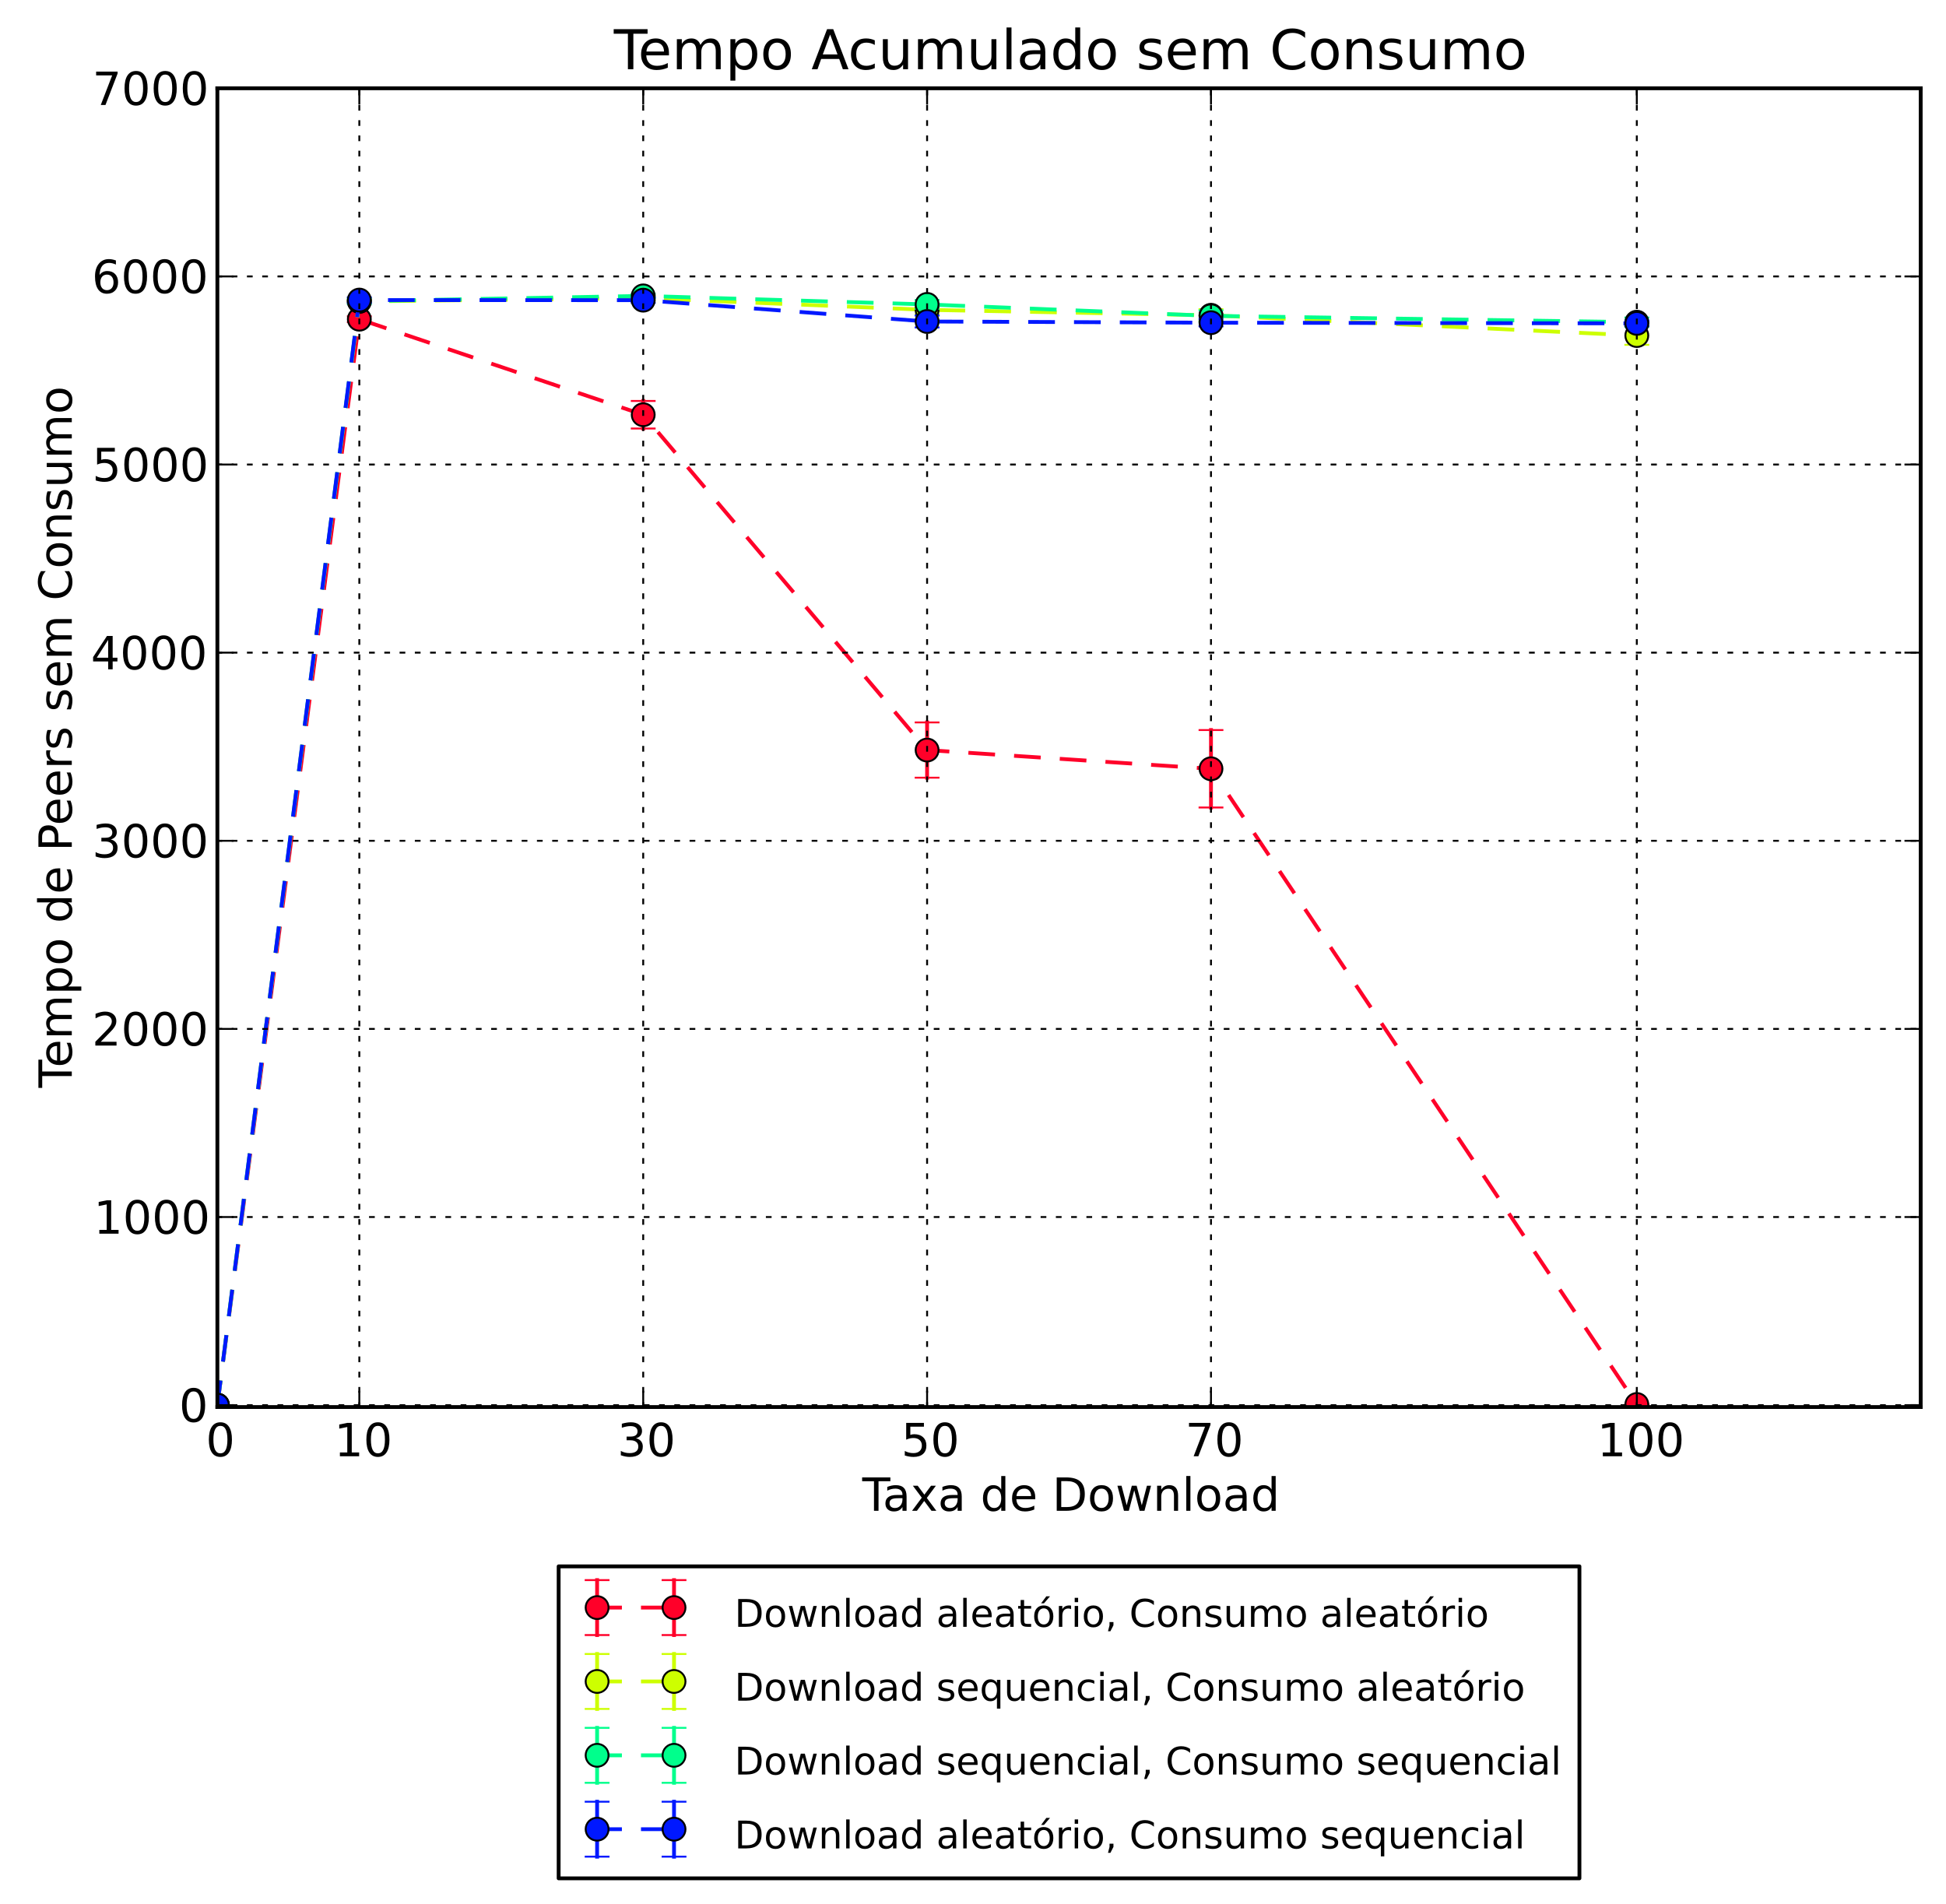 <?xml version="1.0" encoding="utf-8" standalone="no"?>
<!DOCTYPE svg PUBLIC "-//W3C//DTD SVG 1.1//EN"
  "http://www.w3.org/Graphics/SVG/1.1/DTD/svg11.dtd">
<!-- Created with matplotlib (http://matplotlib.sourceforge.net/) -->
<svg height="499pt" version="1.1" viewBox="0 0 510 499" width="510pt" xmlns="http://www.w3.org/2000/svg" xmlns:xlink="http://www.w3.org/1999/xlink">
 <defs>
  <style type="text/css">
*{stroke-linecap:square;stroke-linejoin:round;}
  </style>
 </defs>
 <g id="figure_1">
  <g id="patch_1">
   <path d="
M0 499.457
L510.57 499.457
L510.57 0
L0 0
z
" style="fill:#ffffff;"/>
  </g>
  <g id="axes_1">
   <g id="patch_2">
    <path d="
M56.97 368.742
L503.37 368.742
L503.37 23.142
L56.97 23.142
z
" style="fill:#ffffff;"/>
   </g>
   <g id="LineCollection_1">
    <defs>
     <path d="
M56.97 -131.208
L56.97 -131.208" id="C0_0_77875e7cdc"/>
     <path d="
M94.17 -415.047
L94.17 -416.559" id="C0_1_d8766bfac2"/>
     <path d="
M168.57 -387.16
L168.57 -394.376" id="C0_2_acbeb23952"/>
     <path d="
M242.97 -295.647
L242.97 -310.132" id="C0_3_a2ad730b00"/>
     <path d="
M317.37 -287.835
L317.37 -308.133" id="C0_4_cd53f0e619"/>
     <path d="
M428.97 -131.307
L428.97 -131.445" id="C0_5_0f80d80add"/>
    </defs>
    <g clip-path="url(#p727c8624ce)">
     <use style="fill:none;stroke:#ff0029;stroke-linecap:butt;" x="0" xlink:href="#C0_0_77875e7cdc" y="499.457"/>
    </g>
    <g clip-path="url(#p727c8624ce)">
     <use style="fill:none;stroke:#ff0029;stroke-linecap:butt;" x="0" xlink:href="#C0_1_d8766bfac2" y="499.457"/>
    </g>
    <g clip-path="url(#p727c8624ce)">
     <use style="fill:none;stroke:#ff0029;stroke-linecap:butt;" x="0" xlink:href="#C0_2_acbeb23952" y="499.457"/>
    </g>
    <g clip-path="url(#p727c8624ce)">
     <use style="fill:none;stroke:#ff0029;stroke-linecap:butt;" x="0" xlink:href="#C0_3_a2ad730b00" y="499.457"/>
    </g>
    <g clip-path="url(#p727c8624ce)">
     <use style="fill:none;stroke:#ff0029;stroke-linecap:butt;" x="0" xlink:href="#C0_4_cd53f0e619" y="499.457"/>
    </g>
    <g clip-path="url(#p727c8624ce)">
     <use style="fill:none;stroke:#ff0029;stroke-linecap:butt;" x="0" xlink:href="#C0_5_0f80d80add" y="499.457"/>
    </g>
   </g>
   <g id="LineCollection_2">
    <defs>
     <path d="
M56.97 -131.208
L56.97 -131.208" id="C1_0_77875e7cdc"/>
     <path d="
M94.17 -420.09
L94.17 -420.845" id="C1_1_0414a6ad19"/>
     <path d="
M168.57 -420.708
L168.57 -421.952" id="C1_2_1a9f1b8b49"/>
     <path d="
M242.97 -417.087
L242.97 -419.43" id="C1_3_e61ddf87c0"/>
     <path d="
M317.37 -415.233
L317.37 -418.425" id="C1_4_1be7cd39f3"/>
     <path d="
M428.97 -409.093
L428.97 -413.955" id="C1_5_6617deb26a"/>
    </defs>
    <g clip-path="url(#p727c8624ce)">
     <use style="fill:none;stroke:#cdff00;stroke-linecap:butt;" x="0" xlink:href="#C1_0_77875e7cdc" y="499.457"/>
    </g>
    <g clip-path="url(#p727c8624ce)">
     <use style="fill:none;stroke:#cdff00;stroke-linecap:butt;" x="0" xlink:href="#C1_1_0414a6ad19" y="499.457"/>
    </g>
    <g clip-path="url(#p727c8624ce)">
     <use style="fill:none;stroke:#cdff00;stroke-linecap:butt;" x="0" xlink:href="#C1_2_1a9f1b8b49" y="499.457"/>
    </g>
    <g clip-path="url(#p727c8624ce)">
     <use style="fill:none;stroke:#cdff00;stroke-linecap:butt;" x="0" xlink:href="#C1_3_e61ddf87c0" y="499.457"/>
    </g>
    <g clip-path="url(#p727c8624ce)">
     <use style="fill:none;stroke:#cdff00;stroke-linecap:butt;" x="0" xlink:href="#C1_4_1be7cd39f3" y="499.457"/>
    </g>
    <g clip-path="url(#p727c8624ce)">
     <use style="fill:none;stroke:#cdff00;stroke-linecap:butt;" x="0" xlink:href="#C1_5_6617deb26a" y="499.457"/>
    </g>
   </g>
   <g id="LineCollection_3">
    <defs>
     <path d="
M56.97 -131.208
L56.97 -131.208" id="C2_0_77875e7cdc"/>
     <path d="
M94.17 -419.76
L94.17 -421.293" id="C2_1_de94398afb"/>
     <path d="
M168.57 -421.385
L168.57 -422.438" id="C2_2_ee35d8536c"/>
     <path d="
M242.97 -418.523
L242.97 -420.834" id="C2_3_b16f75e3a2"/>
     <path d="
M317.37 -415.253
L317.37 -418.119" id="C2_4_0f826c4d62"/>
     <path d="
M428.97 -413.797
L428.97 -416.242" id="C2_5_e7f094cddc"/>
    </defs>
    <g clip-path="url(#p727c8624ce)">
     <use style="fill:none;stroke:#00ff8c;stroke-linecap:butt;" x="0" xlink:href="#C2_0_77875e7cdc" y="499.457"/>
    </g>
    <g clip-path="url(#p727c8624ce)">
     <use style="fill:none;stroke:#00ff8c;stroke-linecap:butt;" x="0" xlink:href="#C2_1_de94398afb" y="499.457"/>
    </g>
    <g clip-path="url(#p727c8624ce)">
     <use style="fill:none;stroke:#00ff8c;stroke-linecap:butt;" x="0" xlink:href="#C2_2_ee35d8536c" y="499.457"/>
    </g>
    <g clip-path="url(#p727c8624ce)">
     <use style="fill:none;stroke:#00ff8c;stroke-linecap:butt;" x="0" xlink:href="#C2_3_b16f75e3a2" y="499.457"/>
    </g>
    <g clip-path="url(#p727c8624ce)">
     <use style="fill:none;stroke:#00ff8c;stroke-linecap:butt;" x="0" xlink:href="#C2_4_0f826c4d62" y="499.457"/>
    </g>
    <g clip-path="url(#p727c8624ce)">
     <use style="fill:none;stroke:#00ff8c;stroke-linecap:butt;" x="0" xlink:href="#C2_5_e7f094cddc" y="499.457"/>
    </g>
   </g>
   <g id="LineCollection_4">
    <defs>
     <path d="
M56.97 -131.208
L56.97 -131.208" id="C3_0_77875e7cdc"/>
     <path d="
M94.17 -420.091
L94.17 -421.544" id="C3_1_868f03a725"/>
     <path d="
M168.57 -420.106
L168.57 -421.479" id="C3_2_a05ae7e1ac"/>
     <path d="
M242.97 -413.642
L242.97 -416.762" id="C3_3_135f409d7e"/>
     <path d="
M317.37 -413.928
L317.37 -415.855" id="C3_4_5c87ea9ad5"/>
     <path d="
M428.97 -413.969
L428.97 -415.449" id="C3_5_e2aa00cbd4"/>
    </defs>
    <g clip-path="url(#p727c8624ce)">
     <use style="fill:none;stroke:#0018ff;stroke-linecap:butt;" x="0" xlink:href="#C3_0_77875e7cdc" y="499.457"/>
    </g>
    <g clip-path="url(#p727c8624ce)">
     <use style="fill:none;stroke:#0018ff;stroke-linecap:butt;" x="0" xlink:href="#C3_1_868f03a725" y="499.457"/>
    </g>
    <g clip-path="url(#p727c8624ce)">
     <use style="fill:none;stroke:#0018ff;stroke-linecap:butt;" x="0" xlink:href="#C3_2_a05ae7e1ac" y="499.457"/>
    </g>
    <g clip-path="url(#p727c8624ce)">
     <use style="fill:none;stroke:#0018ff;stroke-linecap:butt;" x="0" xlink:href="#C3_3_135f409d7e" y="499.457"/>
    </g>
    <g clip-path="url(#p727c8624ce)">
     <use style="fill:none;stroke:#0018ff;stroke-linecap:butt;" x="0" xlink:href="#C3_4_5c87ea9ad5" y="499.457"/>
    </g>
    <g clip-path="url(#p727c8624ce)">
     <use style="fill:none;stroke:#0018ff;stroke-linecap:butt;" x="0" xlink:href="#C3_5_e2aa00cbd4" y="499.457"/>
    </g>
   </g>
   <g id="line2d_1">
    <defs>
     <path d="
M3 1.83697e-16
L-3 -1.83697e-16" id="m6846158e1f" style="stroke:#ff0029;stroke-linecap:butt;stroke-width:0.5;"/>
    </defs>
    <g clip-path="url(#p727c8624ce)">
     <use style="fill:#ff0029;stroke:#ff0029;stroke-linecap:butt;stroke-width:0.5;" x="56.97" xlink:href="#m6846158e1f" y="368.249"/>
     <use style="fill:#ff0029;stroke:#ff0029;stroke-linecap:butt;stroke-width:0.5;" x="94.17" xlink:href="#m6846158e1f" y="84.41"/>
     <use style="fill:#ff0029;stroke:#ff0029;stroke-linecap:butt;stroke-width:0.5;" x="168.57" xlink:href="#m6846158e1f" y="112.297"/>
     <use style="fill:#ff0029;stroke:#ff0029;stroke-linecap:butt;stroke-width:0.5;" x="242.97" xlink:href="#m6846158e1f" y="203.81"/>
     <use style="fill:#ff0029;stroke:#ff0029;stroke-linecap:butt;stroke-width:0.5;" x="317.37" xlink:href="#m6846158e1f" y="211.622"/>
     <use style="fill:#ff0029;stroke:#ff0029;stroke-linecap:butt;stroke-width:0.5;" x="428.97" xlink:href="#m6846158e1f" y="368.15"/>
    </g>
   </g>
   <g id="line2d_2">
    <g clip-path="url(#p727c8624ce)">
     <use style="fill:#ff0029;stroke:#ff0029;stroke-linecap:butt;stroke-width:0.5;" x="56.97" xlink:href="#m6846158e1f" y="368.249"/>
     <use style="fill:#ff0029;stroke:#ff0029;stroke-linecap:butt;stroke-width:0.5;" x="94.17" xlink:href="#m6846158e1f" y="82.898"/>
     <use style="fill:#ff0029;stroke:#ff0029;stroke-linecap:butt;stroke-width:0.5;" x="168.57" xlink:href="#m6846158e1f" y="105.081"/>
     <use style="fill:#ff0029;stroke:#ff0029;stroke-linecap:butt;stroke-width:0.5;" x="242.97" xlink:href="#m6846158e1f" y="189.325"/>
     <use style="fill:#ff0029;stroke:#ff0029;stroke-linecap:butt;stroke-width:0.5;" x="317.37" xlink:href="#m6846158e1f" y="191.325"/>
     <use style="fill:#ff0029;stroke:#ff0029;stroke-linecap:butt;stroke-width:0.5;" x="428.97" xlink:href="#m6846158e1f" y="368.012"/>
    </g>
   </g>
   <g id="line2d_3">
    <path clip-path="url(#p727c8624ce)" d="
M56.97 368.249
L94.17 83.654
L168.57 108.689
L242.97 196.568
L317.37 201.473
L428.97 368.081" style="fill:none;stroke:#ff0029;stroke-dasharray:6,6;stroke-dashoffset:0.0;stroke-linecap:butt;"/>
    <defs>
     <path d="
M0 3
C0.796 3 1.559 2.684 2.121 2.121
C2.684 1.559 3 0.796 3 0
C3 -0.796 2.684 -1.559 2.121 -2.121
C1.559 -2.684 0.796 -3 0 -3
C-0.796 -3 -1.559 -2.684 -2.121 -2.121
C-2.684 -1.559 -3 -0.796 -3 0
C-3 0.796 -2.684 1.559 -2.121 2.121
C-1.559 2.684 -0.796 3 0 3
z
" id="m0a5b6aa0fe" style="stroke:#000000;stroke-linecap:butt;stroke-width:0.5;"/>
    </defs>
    <g clip-path="url(#p727c8624ce)">
     <use style="fill:#ff0029;stroke:#000000;stroke-linecap:butt;stroke-width:0.5;" x="56.97" xlink:href="#m0a5b6aa0fe" y="368.249"/>
     <use style="fill:#ff0029;stroke:#000000;stroke-linecap:butt;stroke-width:0.5;" x="94.17" xlink:href="#m0a5b6aa0fe" y="83.654"/>
     <use style="fill:#ff0029;stroke:#000000;stroke-linecap:butt;stroke-width:0.5;" x="168.57" xlink:href="#m0a5b6aa0fe" y="108.689"/>
     <use style="fill:#ff0029;stroke:#000000;stroke-linecap:butt;stroke-width:0.5;" x="242.97" xlink:href="#m0a5b6aa0fe" y="196.568"/>
     <use style="fill:#ff0029;stroke:#000000;stroke-linecap:butt;stroke-width:0.5;" x="317.37" xlink:href="#m0a5b6aa0fe" y="201.473"/>
     <use style="fill:#ff0029;stroke:#000000;stroke-linecap:butt;stroke-width:0.5;" x="428.97" xlink:href="#m0a5b6aa0fe" y="368.081"/>
    </g>
   </g>
   <g id="line2d_4">
    <defs>
     <path d="
M3 1.83697e-16
L-3 -1.83697e-16" id="md9ffee2889" style="stroke:#cdff00;stroke-linecap:butt;stroke-width:0.5;"/>
    </defs>
    <g clip-path="url(#p727c8624ce)">
     <use style="fill:#cdff00;stroke:#cdff00;stroke-linecap:butt;stroke-width:0.5;" x="56.97" xlink:href="#md9ffee2889" y="368.249"/>
     <use style="fill:#cdff00;stroke:#cdff00;stroke-linecap:butt;stroke-width:0.5;" x="94.17" xlink:href="#md9ffee2889" y="79.368"/>
     <use style="fill:#cdff00;stroke:#cdff00;stroke-linecap:butt;stroke-width:0.5;" x="168.57" xlink:href="#md9ffee2889" y="78.749"/>
     <use style="fill:#cdff00;stroke:#cdff00;stroke-linecap:butt;stroke-width:0.5;" x="242.97" xlink:href="#md9ffee2889" y="82.37"/>
     <use style="fill:#cdff00;stroke:#cdff00;stroke-linecap:butt;stroke-width:0.5;" x="317.37" xlink:href="#md9ffee2889" y="84.225"/>
     <use style="fill:#cdff00;stroke:#cdff00;stroke-linecap:butt;stroke-width:0.5;" x="428.97" xlink:href="#md9ffee2889" y="90.364"/>
    </g>
   </g>
   <g id="line2d_5">
    <g clip-path="url(#p727c8624ce)">
     <use style="fill:#cdff00;stroke:#cdff00;stroke-linecap:butt;stroke-width:0.5;" x="56.97" xlink:href="#md9ffee2889" y="368.249"/>
     <use style="fill:#cdff00;stroke:#cdff00;stroke-linecap:butt;stroke-width:0.5;" x="94.17" xlink:href="#md9ffee2889" y="78.612"/>
     <use style="fill:#cdff00;stroke:#cdff00;stroke-linecap:butt;stroke-width:0.5;" x="168.57" xlink:href="#md9ffee2889" y="77.505"/>
     <use style="fill:#cdff00;stroke:#cdff00;stroke-linecap:butt;stroke-width:0.5;" x="242.97" xlink:href="#md9ffee2889" y="80.027"/>
     <use style="fill:#cdff00;stroke:#cdff00;stroke-linecap:butt;stroke-width:0.5;" x="317.37" xlink:href="#md9ffee2889" y="81.032"/>
     <use style="fill:#cdff00;stroke:#cdff00;stroke-linecap:butt;stroke-width:0.5;" x="428.97" xlink:href="#md9ffee2889" y="85.502"/>
    </g>
   </g>
   <g id="line2d_6">
    <path clip-path="url(#p727c8624ce)" d="
M56.97 368.249
L94.17 78.99
L168.57 78.127
L242.97 81.199
L317.37 82.628
L428.97 87.933" style="fill:none;stroke:#cdff00;stroke-dasharray:6,6;stroke-dashoffset:0.0;stroke-linecap:butt;"/>
    <defs>
     <path d="
M0 3
C0.796 3 1.559 2.684 2.121 2.121
C2.684 1.559 3 0.796 3 0
C3 -0.796 2.684 -1.559 2.121 -2.121
C1.559 -2.684 0.796 -3 0 -3
C-0.796 -3 -1.559 -2.684 -2.121 -2.121
C-2.684 -1.559 -3 -0.796 -3 0
C-3 0.796 -2.684 1.559 -2.121 2.121
C-1.559 2.684 -0.796 3 0 3
z
" id="mde945f8e1b" style="stroke:#000000;stroke-linecap:butt;stroke-width:0.5;"/>
    </defs>
    <g clip-path="url(#p727c8624ce)">
     <use style="fill:#cdff00;stroke:#000000;stroke-linecap:butt;stroke-width:0.5;" x="56.97" xlink:href="#mde945f8e1b" y="368.249"/>
     <use style="fill:#cdff00;stroke:#000000;stroke-linecap:butt;stroke-width:0.5;" x="94.17" xlink:href="#mde945f8e1b" y="78.99"/>
     <use style="fill:#cdff00;stroke:#000000;stroke-linecap:butt;stroke-width:0.5;" x="168.57" xlink:href="#mde945f8e1b" y="78.127"/>
     <use style="fill:#cdff00;stroke:#000000;stroke-linecap:butt;stroke-width:0.5;" x="242.97" xlink:href="#mde945f8e1b" y="81.199"/>
     <use style="fill:#cdff00;stroke:#000000;stroke-linecap:butt;stroke-width:0.5;" x="317.37" xlink:href="#mde945f8e1b" y="82.628"/>
     <use style="fill:#cdff00;stroke:#000000;stroke-linecap:butt;stroke-width:0.5;" x="428.97" xlink:href="#mde945f8e1b" y="87.933"/>
    </g>
   </g>
   <g id="line2d_7">
    <defs>
     <path d="
M3 1.83697e-16
L-3 -1.83697e-16" id="madeac93eba" style="stroke:#00ff8c;stroke-linecap:butt;stroke-width:0.5;"/>
    </defs>
    <g clip-path="url(#p727c8624ce)">
     <use style="fill:#00ff8c;stroke:#00ff8c;stroke-linecap:butt;stroke-width:0.5;" x="56.97" xlink:href="#madeac93eba" y="368.249"/>
     <use style="fill:#00ff8c;stroke:#00ff8c;stroke-linecap:butt;stroke-width:0.5;" x="94.17" xlink:href="#madeac93eba" y="79.697"/>
     <use style="fill:#00ff8c;stroke:#00ff8c;stroke-linecap:butt;stroke-width:0.5;" x="168.57" xlink:href="#madeac93eba" y="78.072"/>
     <use style="fill:#00ff8c;stroke:#00ff8c;stroke-linecap:butt;stroke-width:0.5;" x="242.97" xlink:href="#madeac93eba" y="80.934"/>
     <use style="fill:#00ff8c;stroke:#00ff8c;stroke-linecap:butt;stroke-width:0.5;" x="317.37" xlink:href="#madeac93eba" y="84.204"/>
     <use style="fill:#00ff8c;stroke:#00ff8c;stroke-linecap:butt;stroke-width:0.5;" x="428.97" xlink:href="#madeac93eba" y="85.66"/>
    </g>
   </g>
   <g id="line2d_8">
    <g clip-path="url(#p727c8624ce)">
     <use style="fill:#00ff8c;stroke:#00ff8c;stroke-linecap:butt;stroke-width:0.5;" x="56.97" xlink:href="#madeac93eba" y="368.249"/>
     <use style="fill:#00ff8c;stroke:#00ff8c;stroke-linecap:butt;stroke-width:0.5;" x="94.17" xlink:href="#madeac93eba" y="78.165"/>
     <use style="fill:#00ff8c;stroke:#00ff8c;stroke-linecap:butt;stroke-width:0.5;" x="168.57" xlink:href="#madeac93eba" y="77.019"/>
     <use style="fill:#00ff8c;stroke:#00ff8c;stroke-linecap:butt;stroke-width:0.5;" x="242.97" xlink:href="#madeac93eba" y="78.623"/>
     <use style="fill:#00ff8c;stroke:#00ff8c;stroke-linecap:butt;stroke-width:0.5;" x="317.37" xlink:href="#madeac93eba" y="81.338"/>
     <use style="fill:#00ff8c;stroke:#00ff8c;stroke-linecap:butt;stroke-width:0.5;" x="428.97" xlink:href="#madeac93eba" y="83.215"/>
    </g>
   </g>
   <g id="line2d_9">
    <path clip-path="url(#p727c8624ce)" d="
M56.97 368.249
L94.17 78.931
L168.57 77.545
L242.97 79.779
L317.37 82.771
L428.97 84.438" style="fill:none;stroke:#00ff8c;stroke-dasharray:6,6;stroke-dashoffset:0.0;stroke-linecap:butt;"/>
    <defs>
     <path d="
M0 3
C0.796 3 1.559 2.684 2.121 2.121
C2.684 1.559 3 0.796 3 0
C3 -0.796 2.684 -1.559 2.121 -2.121
C1.559 -2.684 0.796 -3 0 -3
C-0.796 -3 -1.559 -2.684 -2.121 -2.121
C-2.684 -1.559 -3 -0.796 -3 0
C-3 0.796 -2.684 1.559 -2.121 2.121
C-1.559 2.684 -0.796 3 0 3
z
" id="m663e8c8034" style="stroke:#000000;stroke-linecap:butt;stroke-width:0.5;"/>
    </defs>
    <g clip-path="url(#p727c8624ce)">
     <use style="fill:#00ff8c;stroke:#000000;stroke-linecap:butt;stroke-width:0.5;" x="56.97" xlink:href="#m663e8c8034" y="368.249"/>
     <use style="fill:#00ff8c;stroke:#000000;stroke-linecap:butt;stroke-width:0.5;" x="94.17" xlink:href="#m663e8c8034" y="78.931"/>
     <use style="fill:#00ff8c;stroke:#000000;stroke-linecap:butt;stroke-width:0.5;" x="168.57" xlink:href="#m663e8c8034" y="77.545"/>
     <use style="fill:#00ff8c;stroke:#000000;stroke-linecap:butt;stroke-width:0.5;" x="242.97" xlink:href="#m663e8c8034" y="79.779"/>
     <use style="fill:#00ff8c;stroke:#000000;stroke-linecap:butt;stroke-width:0.5;" x="317.37" xlink:href="#m663e8c8034" y="82.771"/>
     <use style="fill:#00ff8c;stroke:#000000;stroke-linecap:butt;stroke-width:0.5;" x="428.97" xlink:href="#m663e8c8034" y="84.438"/>
    </g>
   </g>
   <g id="line2d_10">
    <defs>
     <path d="
M3 1.83697e-16
L-3 -1.83697e-16" id="m07e6287c2d" style="stroke:#0018ff;stroke-linecap:butt;stroke-width:0.5;"/>
    </defs>
    <g clip-path="url(#p727c8624ce)">
     <use style="fill:#0018ff;stroke:#0018ff;stroke-linecap:butt;stroke-width:0.5;" x="56.97" xlink:href="#m07e6287c2d" y="368.249"/>
     <use style="fill:#0018ff;stroke:#0018ff;stroke-linecap:butt;stroke-width:0.5;" x="94.17" xlink:href="#m07e6287c2d" y="79.366"/>
     <use style="fill:#0018ff;stroke:#0018ff;stroke-linecap:butt;stroke-width:0.5;" x="168.57" xlink:href="#m07e6287c2d" y="79.351"/>
     <use style="fill:#0018ff;stroke:#0018ff;stroke-linecap:butt;stroke-width:0.5;" x="242.97" xlink:href="#m07e6287c2d" y="85.815"/>
     <use style="fill:#0018ff;stroke:#0018ff;stroke-linecap:butt;stroke-width:0.5;" x="317.37" xlink:href="#m07e6287c2d" y="85.53"/>
     <use style="fill:#0018ff;stroke:#0018ff;stroke-linecap:butt;stroke-width:0.5;" x="428.97" xlink:href="#m07e6287c2d" y="85.488"/>
    </g>
   </g>
   <g id="line2d_11">
    <g clip-path="url(#p727c8624ce)">
     <use style="fill:#0018ff;stroke:#0018ff;stroke-linecap:butt;stroke-width:0.5;" x="56.97" xlink:href="#m07e6287c2d" y="368.249"/>
     <use style="fill:#0018ff;stroke:#0018ff;stroke-linecap:butt;stroke-width:0.5;" x="94.17" xlink:href="#m07e6287c2d" y="77.914"/>
     <use style="fill:#0018ff;stroke:#0018ff;stroke-linecap:butt;stroke-width:0.5;" x="168.57" xlink:href="#m07e6287c2d" y="77.978"/>
     <use style="fill:#0018ff;stroke:#0018ff;stroke-linecap:butt;stroke-width:0.5;" x="242.97" xlink:href="#m07e6287c2d" y="82.695"/>
     <use style="fill:#0018ff;stroke:#0018ff;stroke-linecap:butt;stroke-width:0.5;" x="317.37" xlink:href="#m07e6287c2d" y="83.602"/>
     <use style="fill:#0018ff;stroke:#0018ff;stroke-linecap:butt;stroke-width:0.5;" x="428.97" xlink:href="#m07e6287c2d" y="84.008"/>
    </g>
   </g>
   <g id="line2d_12">
    <path clip-path="url(#p727c8624ce)" d="
M56.97 368.249
L94.17 78.64
L168.57 78.665
L242.97 84.255
L317.37 84.566
L428.97 84.748" style="fill:none;stroke:#0018ff;stroke-dasharray:6,6;stroke-dashoffset:0.0;stroke-linecap:butt;"/>
    <defs>
     <path d="
M0 3
C0.796 3 1.559 2.684 2.121 2.121
C2.684 1.559 3 0.796 3 0
C3 -0.796 2.684 -1.559 2.121 -2.121
C1.559 -2.684 0.796 -3 0 -3
C-0.796 -3 -1.559 -2.684 -2.121 -2.121
C-2.684 -1.559 -3 -0.796 -3 0
C-3 0.796 -2.684 1.559 -2.121 2.121
C-1.559 2.684 -0.796 3 0 3
z
" id="m08511178a8" style="stroke:#000000;stroke-linecap:butt;stroke-width:0.5;"/>
    </defs>
    <g clip-path="url(#p727c8624ce)">
     <use style="fill:#0018ff;stroke:#000000;stroke-linecap:butt;stroke-width:0.5;" x="56.97" xlink:href="#m08511178a8" y="368.249"/>
     <use style="fill:#0018ff;stroke:#000000;stroke-linecap:butt;stroke-width:0.5;" x="94.17" xlink:href="#m08511178a8" y="78.64"/>
     <use style="fill:#0018ff;stroke:#000000;stroke-linecap:butt;stroke-width:0.5;" x="168.57" xlink:href="#m08511178a8" y="78.665"/>
     <use style="fill:#0018ff;stroke:#000000;stroke-linecap:butt;stroke-width:0.5;" x="242.97" xlink:href="#m08511178a8" y="84.255"/>
     <use style="fill:#0018ff;stroke:#000000;stroke-linecap:butt;stroke-width:0.5;" x="317.37" xlink:href="#m08511178a8" y="84.566"/>
     <use style="fill:#0018ff;stroke:#000000;stroke-linecap:butt;stroke-width:0.5;" x="428.97" xlink:href="#m08511178a8" y="84.748"/>
    </g>
   </g>
   <g id="matplotlib.axis_1">
    <g id="xtick_1">
     <g id="line2d_13">
      <path clip-path="url(#p727c8624ce)" d="
M56.97 368.742
L56.97 23.142" style="fill:none;stroke:#000000;stroke-dasharray:1,3;stroke-dashoffset:0.0;stroke-linecap:butt;stroke-width:0.5;"/>
     </g>
     <g id="line2d_14">
      <defs>
       <path d="
M0 0
L0 -4" id="m0012dd4eef" style="stroke:#000000;stroke-linecap:butt;stroke-width:0.5;"/>
      </defs>
      <g>
       <use style="stroke:#000000;stroke-linecap:butt;stroke-width:0.5;" x="56.97" xlink:href="#m0012dd4eef" y="368.742"/>
      </g>
     </g>
     <g id="line2d_15">
      <defs>
       <path d="
M0 0
L0 4" id="m476344969c" style="stroke:#000000;stroke-linecap:butt;stroke-width:0.5;"/>
      </defs>
      <g>
       <use style="stroke:#000000;stroke-linecap:butt;stroke-width:0.5;" x="56.97" xlink:href="#m476344969c" y="23.142"/>
      </g>
     </g>
     <g id="text_1">
      <!-- 0 -->
      <defs>
       <path d="
M31.781 66.406
Q24.172 66.406 20.328 58.906
Q16.5 51.422 16.5 36.375
Q16.5 21.391 20.328 13.891
Q24.172 6.391 31.781 6.391
Q39.453 6.391 43.281 13.891
Q47.125 21.391 47.125 36.375
Q47.125 51.422 43.281 58.906
Q39.453 66.406 31.781 66.406
M31.781 74.219
Q44.047 74.219 50.516 64.516
Q56.984 54.828 56.984 36.375
Q56.984 17.969 50.516 8.266
Q44.047 -1.422 31.781 -1.422
Q19.531 -1.422 13.062 8.266
Q6.594 17.969 6.594 36.375
Q6.594 54.828 13.062 64.516
Q19.531 74.219 31.781 74.219" id="DejaVuSans-30"/>
      </defs>
      <g transform="translate(53.947 381.648)scale(0.12 -0.12)">
       <use xlink:href="#DejaVuSans-30"/>
      </g>
     </g>
    </g>
    <g id="xtick_2">
     <g id="line2d_16">
      <path clip-path="url(#p727c8624ce)" d="
M94.17 368.742
L94.17 23.142" style="fill:none;stroke:#000000;stroke-dasharray:1,3;stroke-dashoffset:0.0;stroke-linecap:butt;stroke-width:0.5;"/>
     </g>
     <g id="line2d_17">
      <g>
       <use style="stroke:#000000;stroke-linecap:butt;stroke-width:0.5;" x="94.17" xlink:href="#m0012dd4eef" y="368.742"/>
      </g>
     </g>
     <g id="line2d_18">
      <g>
       <use style="stroke:#000000;stroke-linecap:butt;stroke-width:0.5;" x="94.17" xlink:href="#m476344969c" y="23.142"/>
      </g>
     </g>
     <g id="text_2">
      <!-- 10 -->
      <defs>
       <path d="
M12.406 8.297
L28.516 8.297
L28.516 63.922
L10.984 60.406
L10.984 69.391
L28.422 72.906
L38.281 72.906
L38.281 8.297
L54.391 8.297
L54.391 0
L12.406 0
z
" id="DejaVuSans-31"/>
      </defs>
      <g transform="translate(87.593 381.648)scale(0.12 -0.12)">
       <use xlink:href="#DejaVuSans-31"/>
       <use x="63.623" xlink:href="#DejaVuSans-30"/>
      </g>
     </g>
    </g>
    <g id="xtick_3">
     <g id="line2d_19">
      <path clip-path="url(#p727c8624ce)" d="
M168.57 368.742
L168.57 23.142" style="fill:none;stroke:#000000;stroke-dasharray:1,3;stroke-dashoffset:0.0;stroke-linecap:butt;stroke-width:0.5;"/>
     </g>
     <g id="line2d_20">
      <g>
       <use style="stroke:#000000;stroke-linecap:butt;stroke-width:0.5;" x="168.57" xlink:href="#m0012dd4eef" y="368.742"/>
      </g>
     </g>
     <g id="line2d_21">
      <g>
       <use style="stroke:#000000;stroke-linecap:butt;stroke-width:0.5;" x="168.57" xlink:href="#m476344969c" y="23.142"/>
      </g>
     </g>
     <g id="text_3">
      <!-- 30 -->
      <defs>
       <path d="
M40.578 39.312
Q47.656 37.797 51.625 33
Q55.609 28.219 55.609 21.188
Q55.609 10.406 48.188 4.484
Q40.766 -1.422 27.094 -1.422
Q22.516 -1.422 17.656 -0.516
Q12.797 0.391 7.625 2.203
L7.625 11.719
Q11.719 9.328 16.594 8.109
Q21.484 6.891 26.812 6.891
Q36.078 6.891 40.938 10.547
Q45.797 14.203 45.797 21.188
Q45.797 27.641 41.281 31.266
Q36.766 34.906 28.719 34.906
L20.219 34.906
L20.219 43.016
L29.109 43.016
Q36.375 43.016 40.234 45.922
Q44.094 48.828 44.094 54.297
Q44.094 59.906 40.109 62.906
Q36.141 65.922 28.719 65.922
Q24.656 65.922 20.016 65.031
Q15.375 64.156 9.812 62.312
L9.812 71.094
Q15.438 72.656 20.344 73.438
Q25.25 74.219 29.594 74.219
Q40.828 74.219 47.359 69.109
Q53.906 64.016 53.906 55.328
Q53.906 49.266 50.438 45.094
Q46.969 40.922 40.578 39.312" id="DejaVuSans-33"/>
      </defs>
      <g transform="translate(161.791 381.648)scale(0.12 -0.12)">
       <use xlink:href="#DejaVuSans-33"/>
       <use x="63.623" xlink:href="#DejaVuSans-30"/>
      </g>
     </g>
    </g>
    <g id="xtick_4">
     <g id="line2d_22">
      <path clip-path="url(#p727c8624ce)" d="
M242.97 368.742
L242.97 23.142" style="fill:none;stroke:#000000;stroke-dasharray:1,3;stroke-dashoffset:0.0;stroke-linecap:butt;stroke-width:0.5;"/>
     </g>
     <g id="line2d_23">
      <g>
       <use style="stroke:#000000;stroke-linecap:butt;stroke-width:0.5;" x="242.97" xlink:href="#m0012dd4eef" y="368.742"/>
      </g>
     </g>
     <g id="line2d_24">
      <g>
       <use style="stroke:#000000;stroke-linecap:butt;stroke-width:0.5;" x="242.97" xlink:href="#m476344969c" y="23.142"/>
      </g>
     </g>
     <g id="text_4">
      <!-- 50 -->
      <defs>
       <path d="
M10.797 72.906
L49.516 72.906
L49.516 64.594
L19.828 64.594
L19.828 46.734
Q21.969 47.469 24.109 47.828
Q26.266 48.188 28.422 48.188
Q40.625 48.188 47.75 41.5
Q54.891 34.812 54.891 23.391
Q54.891 11.625 47.562 5.094
Q40.234 -1.422 26.906 -1.422
Q22.312 -1.422 17.547 -0.641
Q12.797 0.141 7.719 1.703
L7.719 11.625
Q12.109 9.234 16.797 8.062
Q21.484 6.891 26.703 6.891
Q35.156 6.891 40.078 11.328
Q45.016 15.766 45.016 23.391
Q45.016 31 40.078 35.438
Q35.156 39.891 26.703 39.891
Q22.75 39.891 18.812 39.016
Q14.891 38.141 10.797 36.281
z
" id="DejaVuSans-35"/>
      </defs>
      <g transform="translate(236.197 381.648)scale(0.12 -0.12)">
       <use xlink:href="#DejaVuSans-35"/>
       <use x="63.623" xlink:href="#DejaVuSans-30"/>
      </g>
     </g>
    </g>
    <g id="xtick_5">
     <g id="line2d_25">
      <path clip-path="url(#p727c8624ce)" d="
M317.37 368.742
L317.37 23.142" style="fill:none;stroke:#000000;stroke-dasharray:1,3;stroke-dashoffset:0.0;stroke-linecap:butt;stroke-width:0.5;"/>
     </g>
     <g id="line2d_26">
      <g>
       <use style="stroke:#000000;stroke-linecap:butt;stroke-width:0.5;" x="317.37" xlink:href="#m0012dd4eef" y="368.742"/>
      </g>
     </g>
     <g id="line2d_27">
      <g>
       <use style="stroke:#000000;stroke-linecap:butt;stroke-width:0.5;" x="317.37" xlink:href="#m476344969c" y="23.142"/>
      </g>
     </g>
     <g id="text_5">
      <!-- 70 -->
      <defs>
       <path d="
M8.203 72.906
L55.078 72.906
L55.078 68.703
L28.609 0
L18.312 0
L43.219 64.594
L8.203 64.594
z
" id="DejaVuSans-37"/>
      </defs>
      <g transform="translate(310.626 381.648)scale(0.12 -0.12)">
       <use xlink:href="#DejaVuSans-37"/>
       <use x="63.623" xlink:href="#DejaVuSans-30"/>
      </g>
     </g>
    </g>
    <g id="xtick_6">
     <g id="line2d_28">
      <path clip-path="url(#p727c8624ce)" d="
M428.97 368.742
L428.97 23.142" style="fill:none;stroke:#000000;stroke-dasharray:1,3;stroke-dashoffset:0.0;stroke-linecap:butt;stroke-width:0.5;"/>
     </g>
     <g id="line2d_29">
      <g>
       <use style="stroke:#000000;stroke-linecap:butt;stroke-width:0.5;" x="428.97" xlink:href="#m0012dd4eef" y="368.742"/>
      </g>
     </g>
     <g id="line2d_30">
      <g>
       <use style="stroke:#000000;stroke-linecap:butt;stroke-width:0.5;" x="428.97" xlink:href="#m476344969c" y="23.142"/>
      </g>
     </g>
     <g id="text_6">
      <!-- 100 -->
      <g transform="translate(418.575 381.648)scale(0.12 -0.12)">
       <use xlink:href="#DejaVuSans-31"/>
       <use x="63.623" xlink:href="#DejaVuSans-30"/>
       <use x="127.246" xlink:href="#DejaVuSans-30"/>
      </g>
     </g>
    </g>
    <g id="text_7">
     <!-- Taxa de Download -->
     <defs>
      <path d="
M-0.297 72.906
L61.375 72.906
L61.375 64.594
L35.5 64.594
L35.5 0
L25.594 0
L25.594 64.594
L-0.297 64.594
z
" id="DejaVuSans-54"/>
      <path d="
M30.609 48.391
Q23.391 48.391 19.188 42.75
Q14.984 37.109 14.984 27.297
Q14.984 17.484 19.156 11.844
Q23.344 6.203 30.609 6.203
Q37.797 6.203 41.984 11.859
Q46.188 17.531 46.188 27.297
Q46.188 37.016 41.984 42.703
Q37.797 48.391 30.609 48.391
M30.609 56
Q42.328 56 49.016 48.375
Q55.719 40.766 55.719 27.297
Q55.719 13.875 49.016 6.219
Q42.328 -1.422 30.609 -1.422
Q18.844 -1.422 12.172 6.219
Q5.516 13.875 5.516 27.297
Q5.516 40.766 12.172 48.375
Q18.844 56 30.609 56" id="DejaVuSans-6f"/>
      <path d="
M54.891 33.016
L54.891 0
L45.906 0
L45.906 32.719
Q45.906 40.484 42.875 44.328
Q39.844 48.188 33.797 48.188
Q26.516 48.188 22.312 43.547
Q18.109 38.922 18.109 30.906
L18.109 0
L9.078 0
L9.078 54.688
L18.109 54.688
L18.109 46.188
Q21.344 51.125 25.703 53.562
Q30.078 56 35.797 56
Q45.219 56 50.047 50.172
Q54.891 44.344 54.891 33.016" id="DejaVuSans-6e"/>
      <path d="
M9.422 75.984
L18.406 75.984
L18.406 0
L9.422 0
z
" id="DejaVuSans-6c"/>
      <path d="
M19.672 64.797
L19.672 8.109
L31.594 8.109
Q46.688 8.109 53.688 14.938
Q60.688 21.781 60.688 36.531
Q60.688 51.172 53.688 57.984
Q46.688 64.797 31.594 64.797
z

M9.812 72.906
L30.078 72.906
Q51.266 72.906 61.172 64.094
Q71.094 55.281 71.094 36.531
Q71.094 17.672 61.125 8.828
Q51.172 0 30.078 0
L9.812 0
z
" id="DejaVuSans-44"/>
      <path id="DejaVuSans-20"/>
      <path d="
M54.891 54.688
L35.109 28.078
L55.906 0
L45.312 0
L29.391 21.484
L13.484 0
L2.875 0
L24.125 28.609
L4.688 54.688
L15.281 54.688
L29.781 35.203
L44.281 54.688
z
" id="DejaVuSans-78"/>
      <path d="
M45.406 46.391
L45.406 75.984
L54.391 75.984
L54.391 0
L45.406 0
L45.406 8.203
Q42.578 3.328 38.25 0.953
Q33.938 -1.422 27.875 -1.422
Q17.969 -1.422 11.734 6.484
Q5.516 14.406 5.516 27.297
Q5.516 40.188 11.734 48.094
Q17.969 56 27.875 56
Q33.938 56 38.25 53.625
Q42.578 51.266 45.406 46.391
M14.797 27.297
Q14.797 17.391 18.875 11.75
Q22.953 6.109 30.078 6.109
Q37.203 6.109 41.297 11.75
Q45.406 17.391 45.406 27.297
Q45.406 37.203 41.297 42.844
Q37.203 48.484 30.078 48.484
Q22.953 48.484 18.875 42.844
Q14.797 37.203 14.797 27.297" id="DejaVuSans-64"/>
      <path d="
M56.203 29.594
L56.203 25.203
L14.891 25.203
Q15.484 15.922 20.484 11.062
Q25.484 6.203 34.422 6.203
Q39.594 6.203 44.453 7.469
Q49.312 8.734 54.109 11.281
L54.109 2.781
Q49.266 0.734 44.188 -0.344
Q39.109 -1.422 33.891 -1.422
Q20.797 -1.422 13.156 6.188
Q5.516 13.812 5.516 26.812
Q5.516 40.234 12.766 48.109
Q20.016 56 32.328 56
Q43.359 56 49.781 48.891
Q56.203 41.797 56.203 29.594
M47.219 32.234
Q47.125 39.594 43.094 43.984
Q39.062 48.391 32.422 48.391
Q24.906 48.391 20.391 44.141
Q15.875 39.891 15.188 32.172
z
" id="DejaVuSans-65"/>
      <path d="
M4.203 54.688
L13.188 54.688
L24.422 12.016
L35.594 54.688
L46.188 54.688
L57.422 12.016
L68.609 54.688
L77.594 54.688
L63.281 0
L52.688 0
L40.922 44.828
L29.109 0
L18.5 0
z
" id="DejaVuSans-77"/>
      <path d="
M34.281 27.484
Q23.391 27.484 19.188 25
Q14.984 22.516 14.984 16.5
Q14.984 11.719 18.141 8.906
Q21.297 6.109 26.703 6.109
Q34.188 6.109 38.703 11.406
Q43.219 16.703 43.219 25.484
L43.219 27.484
z

M52.203 31.203
L52.203 0
L43.219 0
L43.219 8.297
Q40.141 3.328 35.547 0.953
Q30.953 -1.422 24.312 -1.422
Q15.922 -1.422 10.953 3.297
Q6 8.016 6 15.922
Q6 25.141 12.172 29.828
Q18.359 34.516 30.609 34.516
L43.219 34.516
L43.219 35.406
Q43.219 41.609 39.141 45
Q35.062 48.391 27.688 48.391
Q23 48.391 18.547 47.266
Q14.109 46.141 10.016 43.891
L10.016 52.203
Q14.938 54.109 19.578 55.047
Q24.219 56 28.609 56
Q40.484 56 46.344 49.844
Q52.203 43.703 52.203 31.203" id="DejaVuSans-61"/>
     </defs>
     <g transform="translate(225.979 395.937)scale(0.12 -0.12)">
      <use xlink:href="#DejaVuSans-54"/>
      <use x="44.584" xlink:href="#DejaVuSans-61"/>
      <use x="105.863" xlink:href="#DejaVuSans-78"/>
      <use x="165.043" xlink:href="#DejaVuSans-61"/>
      <use x="226.322" xlink:href="#DejaVuSans-20"/>
      <use x="258.109" xlink:href="#DejaVuSans-64"/>
      <use x="321.586" xlink:href="#DejaVuSans-65"/>
      <use x="383.109" xlink:href="#DejaVuSans-20"/>
      <use x="414.896" xlink:href="#DejaVuSans-44"/>
      <use x="491.898" xlink:href="#DejaVuSans-6f"/>
      <use x="553.08" xlink:href="#DejaVuSans-77"/>
      <use x="634.867" xlink:href="#DejaVuSans-6e"/>
      <use x="698.246" xlink:href="#DejaVuSans-6c"/>
      <use x="726.029" xlink:href="#DejaVuSans-6f"/>
      <use x="787.211" xlink:href="#DejaVuSans-61"/>
      <use x="848.49" xlink:href="#DejaVuSans-64"/>
     </g>
    </g>
   </g>
   <g id="matplotlib.axis_2">
    <g id="ytick_1">
     <g id="line2d_31">
      <path clip-path="url(#p727c8624ce)" d="
M56.97 368.249
L503.37 368.249" style="fill:none;stroke:#000000;stroke-dasharray:1,3;stroke-dashoffset:0.0;stroke-linecap:butt;stroke-width:0.5;"/>
     </g>
     <g id="line2d_32">
      <defs>
       <path d="
M0 0
L4 0" id="me8a85f7bf6" style="stroke:#000000;stroke-linecap:butt;stroke-width:0.5;"/>
      </defs>
      <g>
       <use style="stroke:#000000;stroke-linecap:butt;stroke-width:0.5;" x="56.97" xlink:href="#me8a85f7bf6" y="368.249"/>
      </g>
     </g>
     <g id="line2d_33">
      <defs>
       <path d="
M0 0
L-4 0" id="m1a32005dea" style="stroke:#000000;stroke-linecap:butt;stroke-width:0.5;"/>
      </defs>
      <g>
       <use style="stroke:#000000;stroke-linecap:butt;stroke-width:0.5;" x="503.37" xlink:href="#m1a32005dea" y="368.249"/>
      </g>
     </g>
     <g id="text_8">
      <!-- 0 -->
      <g transform="translate(46.923 372.617)scale(0.12 -0.12)">
       <use xlink:href="#DejaVuSans-30"/>
      </g>
     </g>
    </g>
    <g id="ytick_2">
     <g id="line2d_34">
      <path clip-path="url(#p727c8624ce)" d="
M56.97 318.948
L503.37 318.948" style="fill:none;stroke:#000000;stroke-dasharray:1,3;stroke-dashoffset:0.0;stroke-linecap:butt;stroke-width:0.5;"/>
     </g>
     <g id="line2d_35">
      <g>
       <use style="stroke:#000000;stroke-linecap:butt;stroke-width:0.5;" x="56.97" xlink:href="#me8a85f7bf6" y="318.948"/>
      </g>
     </g>
     <g id="line2d_36">
      <g>
       <use style="stroke:#000000;stroke-linecap:butt;stroke-width:0.5;" x="503.37" xlink:href="#m1a32005dea" y="318.948"/>
      </g>
     </g>
     <g id="text_9">
      <!-- 1000 -->
      <g transform="translate(24.545 323.316)scale(0.12 -0.12)">
       <use xlink:href="#DejaVuSans-31"/>
       <use x="63.623" xlink:href="#DejaVuSans-30"/>
       <use x="127.246" xlink:href="#DejaVuSans-30"/>
       <use x="190.869" xlink:href="#DejaVuSans-30"/>
      </g>
     </g>
    </g>
    <g id="ytick_3">
     <g id="line2d_37">
      <path clip-path="url(#p727c8624ce)" d="
M56.97 269.647
L503.37 269.647" style="fill:none;stroke:#000000;stroke-dasharray:1,3;stroke-dashoffset:0.0;stroke-linecap:butt;stroke-width:0.5;"/>
     </g>
     <g id="line2d_38">
      <g>
       <use style="stroke:#000000;stroke-linecap:butt;stroke-width:0.5;" x="56.97" xlink:href="#me8a85f7bf6" y="269.647"/>
      </g>
     </g>
     <g id="line2d_39">
      <g>
       <use style="stroke:#000000;stroke-linecap:butt;stroke-width:0.5;" x="503.37" xlink:href="#m1a32005dea" y="269.647"/>
      </g>
     </g>
     <g id="text_10">
      <!-- 2000 -->
      <defs>
       <path d="
M19.188 8.297
L53.609 8.297
L53.609 0
L7.328 0
L7.328 8.297
Q12.938 14.109 22.625 23.891
Q32.328 33.688 34.812 36.531
Q39.547 41.844 41.422 45.531
Q43.312 49.219 43.312 52.781
Q43.312 58.594 39.234 62.25
Q35.156 65.922 28.609 65.922
Q23.969 65.922 18.812 64.312
Q13.672 62.703 7.812 59.422
L7.812 69.391
Q13.766 71.781 18.938 73
Q24.125 74.219 28.422 74.219
Q39.75 74.219 46.484 68.547
Q53.219 62.891 53.219 53.422
Q53.219 48.922 51.531 44.891
Q49.859 40.875 45.406 35.406
Q44.188 33.984 37.641 27.219
Q31.109 20.453 19.188 8.297" id="DejaVuSans-32"/>
      </defs>
      <g transform="translate(24.106 274.015)scale(0.12 -0.12)">
       <use xlink:href="#DejaVuSans-32"/>
       <use x="63.623" xlink:href="#DejaVuSans-30"/>
       <use x="127.246" xlink:href="#DejaVuSans-30"/>
       <use x="190.869" xlink:href="#DejaVuSans-30"/>
      </g>
     </g>
    </g>
    <g id="ytick_4">
     <g id="line2d_40">
      <path clip-path="url(#p727c8624ce)" d="
M56.97 220.346
L503.37 220.346" style="fill:none;stroke:#000000;stroke-dasharray:1,3;stroke-dashoffset:0.0;stroke-linecap:butt;stroke-width:0.5;"/>
     </g>
     <g id="line2d_41">
      <g>
       <use style="stroke:#000000;stroke-linecap:butt;stroke-width:0.5;" x="56.97" xlink:href="#me8a85f7bf6" y="220.346"/>
      </g>
     </g>
     <g id="line2d_42">
      <g>
       <use style="stroke:#000000;stroke-linecap:butt;stroke-width:0.5;" x="503.37" xlink:href="#m1a32005dea" y="220.346"/>
      </g>
     </g>
     <g id="text_11">
      <!-- 3000 -->
      <g transform="translate(24.142 224.714)scale(0.12 -0.12)">
       <use xlink:href="#DejaVuSans-33"/>
       <use x="63.623" xlink:href="#DejaVuSans-30"/>
       <use x="127.246" xlink:href="#DejaVuSans-30"/>
       <use x="190.869" xlink:href="#DejaVuSans-30"/>
      </g>
     </g>
    </g>
    <g id="ytick_5">
     <g id="line2d_43">
      <path clip-path="url(#p727c8624ce)" d="
M56.97 171.045
L503.37 171.045" style="fill:none;stroke:#000000;stroke-dasharray:1,3;stroke-dashoffset:0.0;stroke-linecap:butt;stroke-width:0.5;"/>
     </g>
     <g id="line2d_44">
      <g>
       <use style="stroke:#000000;stroke-linecap:butt;stroke-width:0.5;" x="56.97" xlink:href="#me8a85f7bf6" y="171.045"/>
      </g>
     </g>
     <g id="line2d_45">
      <g>
       <use style="stroke:#000000;stroke-linecap:butt;stroke-width:0.5;" x="503.37" xlink:href="#m1a32005dea" y="171.045"/>
      </g>
     </g>
     <g id="text_12">
      <!-- 4000 -->
      <defs>
       <path d="
M37.797 64.312
L12.891 25.391
L37.797 25.391
z

M35.203 72.906
L47.609 72.906
L47.609 25.391
L58.016 25.391
L58.016 17.188
L47.609 17.188
L47.609 0
L37.797 0
L37.797 17.188
L4.891 17.188
L4.891 26.703
z
" id="DejaVuSans-34"/>
      </defs>
      <g transform="translate(23.814 175.413)scale(0.12 -0.12)">
       <use xlink:href="#DejaVuSans-34"/>
       <use x="63.623" xlink:href="#DejaVuSans-30"/>
       <use x="127.246" xlink:href="#DejaVuSans-30"/>
       <use x="190.869" xlink:href="#DejaVuSans-30"/>
      </g>
     </g>
    </g>
    <g id="ytick_6">
     <g id="line2d_46">
      <path clip-path="url(#p727c8624ce)" d="
M56.97 121.744
L503.37 121.744" style="fill:none;stroke:#000000;stroke-dasharray:1,3;stroke-dashoffset:0.0;stroke-linecap:butt;stroke-width:0.5;"/>
     </g>
     <g id="line2d_47">
      <g>
       <use style="stroke:#000000;stroke-linecap:butt;stroke-width:0.5;" x="56.97" xlink:href="#me8a85f7bf6" y="121.744"/>
      </g>
     </g>
     <g id="line2d_48">
      <g>
       <use style="stroke:#000000;stroke-linecap:butt;stroke-width:0.5;" x="503.37" xlink:href="#m1a32005dea" y="121.744"/>
      </g>
     </g>
     <g id="text_13">
      <!-- 5000 -->
      <g transform="translate(24.153 126.112)scale(0.12 -0.12)">
       <use xlink:href="#DejaVuSans-35"/>
       <use x="63.623" xlink:href="#DejaVuSans-30"/>
       <use x="127.246" xlink:href="#DejaVuSans-30"/>
       <use x="190.869" xlink:href="#DejaVuSans-30"/>
      </g>
     </g>
    </g>
    <g id="ytick_7">
     <g id="line2d_49">
      <path clip-path="url(#p727c8624ce)" d="
M56.97 72.443
L503.37 72.443" style="fill:none;stroke:#000000;stroke-dasharray:1,3;stroke-dashoffset:0.0;stroke-linecap:butt;stroke-width:0.5;"/>
     </g>
     <g id="line2d_50">
      <g>
       <use style="stroke:#000000;stroke-linecap:butt;stroke-width:0.5;" x="56.97" xlink:href="#me8a85f7bf6" y="72.443"/>
      </g>
     </g>
     <g id="line2d_51">
      <g>
       <use style="stroke:#000000;stroke-linecap:butt;stroke-width:0.5;" x="503.37" xlink:href="#m1a32005dea" y="72.443"/>
      </g>
     </g>
     <g id="text_14">
      <!-- 6000 -->
      <defs>
       <path d="
M33.016 40.375
Q26.375 40.375 22.484 35.828
Q18.609 31.297 18.609 23.391
Q18.609 15.531 22.484 10.953
Q26.375 6.391 33.016 6.391
Q39.656 6.391 43.531 10.953
Q47.406 15.531 47.406 23.391
Q47.406 31.297 43.531 35.828
Q39.656 40.375 33.016 40.375
M52.594 71.297
L52.594 62.312
Q48.875 64.062 45.094 64.984
Q41.312 65.922 37.594 65.922
Q27.828 65.922 22.672 59.328
Q17.531 52.734 16.797 39.406
Q19.672 43.656 24.016 45.922
Q28.375 48.188 33.594 48.188
Q44.578 48.188 50.953 41.516
Q57.328 34.859 57.328 23.391
Q57.328 12.156 50.688 5.359
Q44.047 -1.422 33.016 -1.422
Q20.359 -1.422 13.672 8.266
Q6.984 17.969 6.984 36.375
Q6.984 53.656 15.188 63.938
Q23.391 74.219 37.203 74.219
Q40.922 74.219 44.703 73.484
Q48.484 72.75 52.594 71.297" id="DejaVuSans-36"/>
      </defs>
      <g transform="translate(24.065 76.811)scale(0.12 -0.12)">
       <use xlink:href="#DejaVuSans-36"/>
       <use x="63.623" xlink:href="#DejaVuSans-30"/>
       <use x="127.246" xlink:href="#DejaVuSans-30"/>
       <use x="190.869" xlink:href="#DejaVuSans-30"/>
      </g>
     </g>
    </g>
    <g id="ytick_8">
     <g id="line2d_52">
      <path clip-path="url(#p727c8624ce)" d="
M56.97 23.142
L503.37 23.142" style="fill:none;stroke:#000000;stroke-dasharray:1,3;stroke-dashoffset:0.0;stroke-linecap:butt;stroke-width:0.5;"/>
     </g>
     <g id="line2d_53">
      <g>
       <use style="stroke:#000000;stroke-linecap:butt;stroke-width:0.5;" x="56.97" xlink:href="#me8a85f7bf6" y="23.142"/>
      </g>
     </g>
     <g id="line2d_54">
      <g>
       <use style="stroke:#000000;stroke-linecap:butt;stroke-width:0.5;" x="503.37" xlink:href="#m1a32005dea" y="23.142"/>
      </g>
     </g>
     <g id="text_15">
      <!-- 7000 -->
      <g transform="translate(24.211 27.51)scale(0.12 -0.12)">
       <use xlink:href="#DejaVuSans-37"/>
       <use x="63.623" xlink:href="#DejaVuSans-30"/>
       <use x="127.246" xlink:href="#DejaVuSans-30"/>
       <use x="190.869" xlink:href="#DejaVuSans-30"/>
      </g>
     </g>
    </g>
    <g id="text_16">
     <!-- Tempo de Peers sem Consumo -->
     <defs>
      <path d="
M52 44.188
Q55.375 50.25 60.062 53.125
Q64.75 56 71.094 56
Q79.641 56 84.281 50.016
Q88.922 44.047 88.922 33.016
L88.922 0
L79.891 0
L79.891 32.719
Q79.891 40.578 77.094 44.375
Q74.312 48.188 68.609 48.188
Q61.625 48.188 57.562 43.547
Q53.516 38.922 53.516 30.906
L53.516 0
L44.484 0
L44.484 32.719
Q44.484 40.625 41.703 44.406
Q38.922 48.188 33.109 48.188
Q26.219 48.188 22.156 43.531
Q18.109 38.875 18.109 30.906
L18.109 0
L9.078 0
L9.078 54.688
L18.109 54.688
L18.109 46.188
Q21.188 51.219 25.484 53.609
Q29.781 56 35.688 56
Q41.656 56 45.828 52.969
Q50 49.953 52 44.188" id="DejaVuSans-6d"/>
      <path d="
M64.406 67.281
L64.406 56.891
Q59.422 61.531 53.781 63.812
Q48.141 66.109 41.797 66.109
Q29.297 66.109 22.656 58.469
Q16.016 50.828 16.016 36.375
Q16.016 21.969 22.656 14.328
Q29.297 6.688 41.797 6.688
Q48.141 6.688 53.781 8.984
Q59.422 11.281 64.406 15.922
L64.406 5.609
Q59.234 2.094 53.438 0.328
Q47.656 -1.422 41.219 -1.422
Q24.656 -1.422 15.125 8.703
Q5.609 18.844 5.609 36.375
Q5.609 53.953 15.125 64.078
Q24.656 74.219 41.219 74.219
Q47.75 74.219 53.531 72.484
Q59.328 70.75 64.406 67.281" id="DejaVuSans-43"/>
      <path d="
M8.5 21.578
L8.5 54.688
L17.484 54.688
L17.484 21.922
Q17.484 14.156 20.5 10.266
Q23.531 6.391 29.594 6.391
Q36.859 6.391 41.078 11.031
Q45.312 15.672 45.312 23.688
L45.312 54.688
L54.297 54.688
L54.297 0
L45.312 0
L45.312 8.406
Q42.047 3.422 37.719 1
Q33.406 -1.422 27.688 -1.422
Q18.266 -1.422 13.375 4.438
Q8.5 10.297 8.5 21.578
M31.109 56
z
" id="DejaVuSans-75"/>
      <path d="
M19.672 64.797
L19.672 37.406
L32.078 37.406
Q38.969 37.406 42.719 40.969
Q46.484 44.531 46.484 51.125
Q46.484 57.672 42.719 61.234
Q38.969 64.797 32.078 64.797
z

M9.812 72.906
L32.078 72.906
Q44.344 72.906 50.609 67.359
Q56.891 61.812 56.891 51.125
Q56.891 40.328 50.609 34.812
Q44.344 29.297 32.078 29.297
L19.672 29.297
L19.672 0
L9.812 0
z
" id="DejaVuSans-50"/>
      <path d="
M18.109 8.203
L18.109 -20.797
L9.078 -20.797
L9.078 54.688
L18.109 54.688
L18.109 46.391
Q20.953 51.266 25.266 53.625
Q29.594 56 35.594 56
Q45.562 56 51.781 48.094
Q58.016 40.188 58.016 27.297
Q58.016 14.406 51.781 6.484
Q45.562 -1.422 35.594 -1.422
Q29.594 -1.422 25.266 0.953
Q20.953 3.328 18.109 8.203
M48.688 27.297
Q48.688 37.203 44.609 42.844
Q40.531 48.484 33.406 48.484
Q26.266 48.484 22.188 42.844
Q18.109 37.203 18.109 27.297
Q18.109 17.391 22.188 11.75
Q26.266 6.109 33.406 6.109
Q40.531 6.109 44.609 11.75
Q48.688 17.391 48.688 27.297" id="DejaVuSans-70"/>
      <path d="
M44.281 53.078
L44.281 44.578
Q40.484 46.531 36.375 47.5
Q32.281 48.484 27.875 48.484
Q21.188 48.484 17.844 46.438
Q14.5 44.391 14.5 40.281
Q14.5 37.156 16.891 35.375
Q19.281 33.594 26.516 31.984
L29.594 31.297
Q39.156 29.25 43.188 25.516
Q47.219 21.781 47.219 15.094
Q47.219 7.469 41.188 3.016
Q35.156 -1.422 24.609 -1.422
Q20.219 -1.422 15.453 -0.562
Q10.688 0.297 5.422 2
L5.422 11.281
Q10.406 8.688 15.234 7.391
Q20.062 6.109 24.812 6.109
Q31.156 6.109 34.562 8.281
Q37.984 10.453 37.984 14.406
Q37.984 18.062 35.516 20.016
Q33.062 21.969 24.703 23.781
L21.578 24.516
Q13.234 26.266 9.516 29.906
Q5.812 33.547 5.812 39.891
Q5.812 47.609 11.281 51.797
Q16.75 56 26.812 56
Q31.781 56 36.172 55.266
Q40.578 54.547 44.281 53.078" id="DejaVuSans-73"/>
      <path d="
M41.109 46.297
Q39.594 47.172 37.812 47.578
Q36.031 48 33.891 48
Q26.266 48 22.188 43.047
Q18.109 38.094 18.109 28.812
L18.109 0
L9.078 0
L9.078 54.688
L18.109 54.688
L18.109 46.188
Q20.953 51.172 25.484 53.578
Q30.031 56 36.531 56
Q37.453 56 38.578 55.875
Q39.703 55.766 41.062 55.516
z
" id="DejaVuSans-72"/>
     </defs>
     <g transform="translate(18.814 285.071)rotate(-90.0)scale(0.12 -0.12)">
      <use xlink:href="#DejaVuSans-54"/>
      <use x="44.084" xlink:href="#DejaVuSans-65"/>
      <use x="105.607" xlink:href="#DejaVuSans-6d"/>
      <use x="203.02" xlink:href="#DejaVuSans-70"/>
      <use x="266.496" xlink:href="#DejaVuSans-6f"/>
      <use x="327.678" xlink:href="#DejaVuSans-20"/>
      <use x="359.465" xlink:href="#DejaVuSans-64"/>
      <use x="422.941" xlink:href="#DejaVuSans-65"/>
      <use x="484.465" xlink:href="#DejaVuSans-20"/>
      <use x="516.252" xlink:href="#DejaVuSans-50"/>
      <use x="572.93" xlink:href="#DejaVuSans-65"/>
      <use x="634.453" xlink:href="#DejaVuSans-65"/>
      <use x="695.977" xlink:href="#DejaVuSans-72"/>
      <use x="737.09" xlink:href="#DejaVuSans-73"/>
      <use x="789.189" xlink:href="#DejaVuSans-20"/>
      <use x="820.977" xlink:href="#DejaVuSans-73"/>
      <use x="873.076" xlink:href="#DejaVuSans-65"/>
      <use x="934.6" xlink:href="#DejaVuSans-6d"/>
      <use x="1032.012" xlink:href="#DejaVuSans-20"/>
      <use x="1063.799" xlink:href="#DejaVuSans-43"/>
      <use x="1133.623" xlink:href="#DejaVuSans-6f"/>
      <use x="1194.805" xlink:href="#DejaVuSans-6e"/>
      <use x="1258.184" xlink:href="#DejaVuSans-73"/>
      <use x="1310.283" xlink:href="#DejaVuSans-75"/>
      <use x="1373.662" xlink:href="#DejaVuSans-6d"/>
      <use x="1471.074" xlink:href="#DejaVuSans-6f"/>
     </g>
    </g>
   </g>
   <g id="patch_3">
    <path d="
M56.97 23.142
L503.37 23.142" style="fill:none;stroke:#000000;"/>
   </g>
   <g id="patch_4">
    <path d="
M503.37 368.742
L503.37 23.142" style="fill:none;stroke:#000000;"/>
   </g>
   <g id="patch_5">
    <path d="
M56.97 368.742
L503.37 368.742" style="fill:none;stroke:#000000;"/>
   </g>
   <g id="patch_6">
    <path d="
M56.97 368.742
L56.97 23.142" style="fill:none;stroke:#000000;"/>
   </g>
   <g id="text_17">
    <!-- Tempo Acumulado sem Consumo -->
    <defs>
     <path d="
M34.188 63.188
L20.797 26.906
L47.609 26.906
z

M28.609 72.906
L39.797 72.906
L67.578 0
L57.328 0
L50.688 18.703
L17.828 18.703
L11.188 0
L0.781 0
z
" id="DejaVuSans-41"/>
     <path d="
M48.781 52.594
L48.781 44.188
Q44.969 46.297 41.141 47.344
Q37.312 48.391 33.406 48.391
Q24.656 48.391 19.812 42.844
Q14.984 37.312 14.984 27.297
Q14.984 17.281 19.812 11.734
Q24.656 6.203 33.406 6.203
Q37.312 6.203 41.141 7.25
Q44.969 8.297 48.781 10.406
L48.781 2.094
Q45.016 0.344 40.984 -0.531
Q36.969 -1.422 32.422 -1.422
Q20.062 -1.422 12.781 6.344
Q5.516 14.109 5.516 27.297
Q5.516 40.672 12.859 48.328
Q20.219 56 33.016 56
Q37.156 56 41.109 55.141
Q45.062 54.297 48.781 52.594" id="DejaVuSans-63"/>
    </defs>
    <g transform="translate(160.875 18.142)scale(0.144 -0.144)">
     <use xlink:href="#DejaVuSans-54"/>
     <use x="44.084" xlink:href="#DejaVuSans-65"/>
     <use x="105.607" xlink:href="#DejaVuSans-6d"/>
     <use x="203.02" xlink:href="#DejaVuSans-70"/>
     <use x="266.496" xlink:href="#DejaVuSans-6f"/>
     <use x="327.678" xlink:href="#DejaVuSans-20"/>
     <use x="359.465" xlink:href="#DejaVuSans-41"/>
     <use x="426.123" xlink:href="#DejaVuSans-63"/>
     <use x="481.104" xlink:href="#DejaVuSans-75"/>
     <use x="544.482" xlink:href="#DejaVuSans-6d"/>
     <use x="641.895" xlink:href="#DejaVuSans-75"/>
     <use x="705.273" xlink:href="#DejaVuSans-6c"/>
     <use x="733.057" xlink:href="#DejaVuSans-61"/>
     <use x="794.336" xlink:href="#DejaVuSans-64"/>
     <use x="857.812" xlink:href="#DejaVuSans-6f"/>
     <use x="918.994" xlink:href="#DejaVuSans-20"/>
     <use x="950.781" xlink:href="#DejaVuSans-73"/>
     <use x="1002.881" xlink:href="#DejaVuSans-65"/>
     <use x="1064.404" xlink:href="#DejaVuSans-6d"/>
     <use x="1161.816" xlink:href="#DejaVuSans-20"/>
     <use x="1193.604" xlink:href="#DejaVuSans-43"/>
     <use x="1263.428" xlink:href="#DejaVuSans-6f"/>
     <use x="1324.609" xlink:href="#DejaVuSans-6e"/>
     <use x="1387.988" xlink:href="#DejaVuSans-73"/>
     <use x="1440.088" xlink:href="#DejaVuSans-75"/>
     <use x="1503.467" xlink:href="#DejaVuSans-6d"/>
     <use x="1600.879" xlink:href="#DejaVuSans-6f"/>
    </g>
   </g>
   <g id="legend_1">
    <g id="patch_7">
     <path d="
M146.407 492.257
L413.933 492.257
L413.933 410.502
L146.407 410.502
L146.407 492.257
z
" style="fill:#ffffff;stroke:#000000;"/>
    </g>
    <g id="LineCollection_5">
     <defs>
      <path d="
M156.487 -70.955
L156.487 -85.355" id="C4_0_498283756e"/>
      <path d="
M176.647 -70.955
L176.647 -85.355" id="C4_1_96d6dd50da"/>
     </defs>
     <use style="fill:none;stroke:#ff0029;stroke-linecap:butt;" x="0" xlink:href="#C4_0_498283756e" y="499.457"/>
     <use style="fill:none;stroke:#ff0029;stroke-linecap:butt;" x="0" xlink:href="#C4_1_96d6dd50da" y="499.457"/>
    </g>
    <g id="line2d_55">
     <g>
      <use style="fill:#ff0029;stroke:#ff0029;stroke-linecap:butt;stroke-width:0.5;" x="156.487" xlink:href="#m6846158e1f" y="428.502"/>
      <use style="fill:#ff0029;stroke:#ff0029;stroke-linecap:butt;stroke-width:0.5;" x="176.647" xlink:href="#m6846158e1f" y="428.502"/>
     </g>
    </g>
    <g id="line2d_56">
     <g>
      <use style="fill:#ff0029;stroke:#ff0029;stroke-linecap:butt;stroke-width:0.5;" x="156.487" xlink:href="#m6846158e1f" y="414.102"/>
      <use style="fill:#ff0029;stroke:#ff0029;stroke-linecap:butt;stroke-width:0.5;" x="176.647" xlink:href="#m6846158e1f" y="414.102"/>
     </g>
    </g>
    <g id="line2d_57">
     <path d="
M156.487 421.302
L176.647 421.302" style="fill:none;stroke:#ff0029;stroke-dasharray:6,6;stroke-dashoffset:0.0;stroke-linecap:butt;"/>
    </g>
    <g id="line2d_58">
     <g>
      <use style="fill:#ff0029;stroke:#000000;stroke-linecap:butt;stroke-width:0.5;" x="156.487" xlink:href="#m0a5b6aa0fe" y="421.302"/>
      <use style="fill:#ff0029;stroke:#000000;stroke-linecap:butt;stroke-width:0.5;" x="176.647" xlink:href="#m0a5b6aa0fe" y="421.302"/>
     </g>
    </g>
    <g id="text_18">
     <!-- Download aleatório, Consumo aleatório -->
     <defs>
      <path d="
M18.312 70.219
L18.312 54.688
L36.812 54.688
L36.812 47.703
L18.312 47.703
L18.312 18.016
Q18.312 11.328 20.141 9.422
Q21.969 7.516 27.594 7.516
L36.812 7.516
L36.812 0
L27.594 0
Q17.188 0 13.234 3.875
Q9.281 7.766 9.281 18.016
L9.281 47.703
L2.688 47.703
L2.688 54.688
L9.281 54.688
L9.281 70.219
z
" id="DejaVuSans-74"/>
      <path d="
M11.719 12.406
L22.016 12.406
L22.016 4
L14.016 -11.625
L7.719 -11.625
L11.719 4
z
" id="DejaVuSans-2c"/>
      <path d="
M30.609 48.391
Q23.391 48.391 19.188 42.75
Q14.984 37.109 14.984 27.297
Q14.984 17.484 19.156 11.844
Q23.344 6.203 30.609 6.203
Q37.797 6.203 41.984 11.859
Q46.188 17.531 46.188 27.297
Q46.188 37.016 41.984 42.703
Q37.797 48.391 30.609 48.391
M30.609 56
Q42.328 56 49.016 48.375
Q55.719 40.766 55.719 27.297
Q55.719 13.875 49.016 6.219
Q42.328 -1.422 30.609 -1.422
Q18.844 -1.422 12.172 6.219
Q5.516 13.875 5.516 27.297
Q5.516 40.766 12.172 48.375
Q18.844 56 30.609 56
M37.406 79.984
L47.125 79.984
L31.219 61.625
L23.734 61.625
z
" id="DejaVuSans-f3"/>
      <path d="
M9.422 54.688
L18.406 54.688
L18.406 0
L9.422 0
z

M9.422 75.984
L18.406 75.984
L18.406 64.594
L9.422 64.594
z
" id="DejaVuSans-69"/>
     </defs>
     <g transform="translate(192.487 426.342)scale(0.1 -0.1)">
      <use xlink:href="#DejaVuSans-44"/>
      <use x="77.002" xlink:href="#DejaVuSans-6f"/>
      <use x="138.184" xlink:href="#DejaVuSans-77"/>
      <use x="219.971" xlink:href="#DejaVuSans-6e"/>
      <use x="283.35" xlink:href="#DejaVuSans-6c"/>
      <use x="311.133" xlink:href="#DejaVuSans-6f"/>
      <use x="372.314" xlink:href="#DejaVuSans-61"/>
      <use x="433.594" xlink:href="#DejaVuSans-64"/>
      <use x="497.07" xlink:href="#DejaVuSans-20"/>
      <use x="528.857" xlink:href="#DejaVuSans-61"/>
      <use x="590.137" xlink:href="#DejaVuSans-6c"/>
      <use x="617.92" xlink:href="#DejaVuSans-65"/>
      <use x="679.443" xlink:href="#DejaVuSans-61"/>
      <use x="740.723" xlink:href="#DejaVuSans-74"/>
      <use x="779.932" xlink:href="#DejaVuSans-f3"/>
      <use x="841.113" xlink:href="#DejaVuSans-72"/>
      <use x="882.227" xlink:href="#DejaVuSans-69"/>
      <use x="910.01" xlink:href="#DejaVuSans-6f"/>
      <use x="971.191" xlink:href="#DejaVuSans-2c"/>
      <use x="1002.979" xlink:href="#DejaVuSans-20"/>
      <use x="1034.766" xlink:href="#DejaVuSans-43"/>
      <use x="1104.59" xlink:href="#DejaVuSans-6f"/>
      <use x="1165.771" xlink:href="#DejaVuSans-6e"/>
      <use x="1229.15" xlink:href="#DejaVuSans-73"/>
      <use x="1281.25" xlink:href="#DejaVuSans-75"/>
      <use x="1344.629" xlink:href="#DejaVuSans-6d"/>
      <use x="1442.041" xlink:href="#DejaVuSans-6f"/>
      <use x="1503.223" xlink:href="#DejaVuSans-20"/>
      <use x="1535.01" xlink:href="#DejaVuSans-61"/>
      <use x="1596.289" xlink:href="#DejaVuSans-6c"/>
      <use x="1624.072" xlink:href="#DejaVuSans-65"/>
      <use x="1685.596" xlink:href="#DejaVuSans-61"/>
      <use x="1746.875" xlink:href="#DejaVuSans-74"/>
      <use x="1786.084" xlink:href="#DejaVuSans-f3"/>
      <use x="1847.266" xlink:href="#DejaVuSans-72"/>
      <use x="1888.379" xlink:href="#DejaVuSans-69"/>
      <use x="1916.162" xlink:href="#DejaVuSans-6f"/>
     </g>
    </g>
    <g id="LineCollection_6">
     <defs>
      <path d="
M156.487 -51.597
L156.487 -65.997" id="C5_0_85703f11cd"/>
      <path d="
M176.647 -51.597
L176.647 -65.997" id="C5_1_8a64289b0c"/>
     </defs>
     <use style="fill:none;stroke:#cdff00;stroke-linecap:butt;" x="0" xlink:href="#C5_0_85703f11cd" y="499.457"/>
     <use style="fill:none;stroke:#cdff00;stroke-linecap:butt;" x="0" xlink:href="#C5_1_8a64289b0c" y="499.457"/>
    </g>
    <g id="line2d_59">
     <g>
      <use style="fill:#cdff00;stroke:#cdff00;stroke-linecap:butt;stroke-width:0.5;" x="156.487" xlink:href="#md9ffee2889" y="447.861"/>
      <use style="fill:#cdff00;stroke:#cdff00;stroke-linecap:butt;stroke-width:0.5;" x="176.647" xlink:href="#md9ffee2889" y="447.861"/>
     </g>
    </g>
    <g id="line2d_60">
     <g>
      <use style="fill:#cdff00;stroke:#cdff00;stroke-linecap:butt;stroke-width:0.5;" x="156.487" xlink:href="#md9ffee2889" y="433.461"/>
      <use style="fill:#cdff00;stroke:#cdff00;stroke-linecap:butt;stroke-width:0.5;" x="176.647" xlink:href="#md9ffee2889" y="433.461"/>
     </g>
    </g>
    <g id="line2d_61">
     <path d="
M156.487 440.661
L176.647 440.661" style="fill:none;stroke:#cdff00;stroke-dasharray:6,6;stroke-dashoffset:0.0;stroke-linecap:butt;"/>
    </g>
    <g id="line2d_62">
     <g>
      <use style="fill:#cdff00;stroke:#000000;stroke-linecap:butt;stroke-width:0.5;" x="156.487" xlink:href="#mde945f8e1b" y="440.661"/>
      <use style="fill:#cdff00;stroke:#000000;stroke-linecap:butt;stroke-width:0.5;" x="176.647" xlink:href="#mde945f8e1b" y="440.661"/>
     </g>
    </g>
    <g id="text_19">
     <!-- Download sequencial, Consumo aleatório -->
     <defs>
      <path d="
M14.797 27.297
Q14.797 17.391 18.875 11.75
Q22.953 6.109 30.078 6.109
Q37.203 6.109 41.297 11.75
Q45.406 17.391 45.406 27.297
Q45.406 37.203 41.297 42.844
Q37.203 48.484 30.078 48.484
Q22.953 48.484 18.875 42.844
Q14.797 37.203 14.797 27.297
M45.406 8.203
Q42.578 3.328 38.25 0.953
Q33.938 -1.422 27.875 -1.422
Q17.969 -1.422 11.734 6.484
Q5.516 14.406 5.516 27.297
Q5.516 40.188 11.734 48.094
Q17.969 56 27.875 56
Q33.938 56 38.25 53.625
Q42.578 51.266 45.406 46.391
L45.406 54.688
L54.391 54.688
L54.391 -20.797
L45.406 -20.797
z
" id="DejaVuSans-71"/>
     </defs>
     <g transform="translate(192.487 445.701)scale(0.1 -0.1)">
      <use xlink:href="#DejaVuSans-44"/>
      <use x="77.002" xlink:href="#DejaVuSans-6f"/>
      <use x="138.184" xlink:href="#DejaVuSans-77"/>
      <use x="219.971" xlink:href="#DejaVuSans-6e"/>
      <use x="283.35" xlink:href="#DejaVuSans-6c"/>
      <use x="311.133" xlink:href="#DejaVuSans-6f"/>
      <use x="372.314" xlink:href="#DejaVuSans-61"/>
      <use x="433.594" xlink:href="#DejaVuSans-64"/>
      <use x="497.07" xlink:href="#DejaVuSans-20"/>
      <use x="528.857" xlink:href="#DejaVuSans-73"/>
      <use x="580.957" xlink:href="#DejaVuSans-65"/>
      <use x="642.48" xlink:href="#DejaVuSans-71"/>
      <use x="705.957" xlink:href="#DejaVuSans-75"/>
      <use x="769.336" xlink:href="#DejaVuSans-65"/>
      <use x="830.859" xlink:href="#DejaVuSans-6e"/>
      <use x="894.238" xlink:href="#DejaVuSans-63"/>
      <use x="949.219" xlink:href="#DejaVuSans-69"/>
      <use x="977.002" xlink:href="#DejaVuSans-61"/>
      <use x="1038.281" xlink:href="#DejaVuSans-6c"/>
      <use x="1066.064" xlink:href="#DejaVuSans-2c"/>
      <use x="1097.852" xlink:href="#DejaVuSans-20"/>
      <use x="1129.639" xlink:href="#DejaVuSans-43"/>
      <use x="1199.463" xlink:href="#DejaVuSans-6f"/>
      <use x="1260.645" xlink:href="#DejaVuSans-6e"/>
      <use x="1324.023" xlink:href="#DejaVuSans-73"/>
      <use x="1376.123" xlink:href="#DejaVuSans-75"/>
      <use x="1439.502" xlink:href="#DejaVuSans-6d"/>
      <use x="1536.914" xlink:href="#DejaVuSans-6f"/>
      <use x="1598.096" xlink:href="#DejaVuSans-20"/>
      <use x="1629.883" xlink:href="#DejaVuSans-61"/>
      <use x="1691.162" xlink:href="#DejaVuSans-6c"/>
      <use x="1718.945" xlink:href="#DejaVuSans-65"/>
      <use x="1780.469" xlink:href="#DejaVuSans-61"/>
      <use x="1841.748" xlink:href="#DejaVuSans-74"/>
      <use x="1880.957" xlink:href="#DejaVuSans-f3"/>
      <use x="1942.139" xlink:href="#DejaVuSans-72"/>
      <use x="1983.252" xlink:href="#DejaVuSans-69"/>
      <use x="2011.035" xlink:href="#DejaVuSans-6f"/>
     </g>
    </g>
    <g id="LineCollection_7">
     <defs>
      <path d="
M156.487 -32.238
L156.487 -46.638" id="C6_0_1aeb51c034"/>
      <path d="
M176.647 -32.238
L176.647 -46.638" id="C6_1_50622eff4d"/>
     </defs>
     <use style="fill:none;stroke:#00ff8c;stroke-linecap:butt;" x="0" xlink:href="#C6_0_1aeb51c034" y="499.457"/>
     <use style="fill:none;stroke:#00ff8c;stroke-linecap:butt;" x="0" xlink:href="#C6_1_50622eff4d" y="499.457"/>
    </g>
    <g id="line2d_63">
     <g>
      <use style="fill:#00ff8c;stroke:#00ff8c;stroke-linecap:butt;stroke-width:0.5;" x="156.487" xlink:href="#madeac93eba" y="467.219"/>
      <use style="fill:#00ff8c;stroke:#00ff8c;stroke-linecap:butt;stroke-width:0.5;" x="176.647" xlink:href="#madeac93eba" y="467.219"/>
     </g>
    </g>
    <g id="line2d_64">
     <g>
      <use style="fill:#00ff8c;stroke:#00ff8c;stroke-linecap:butt;stroke-width:0.5;" x="156.487" xlink:href="#madeac93eba" y="452.819"/>
      <use style="fill:#00ff8c;stroke:#00ff8c;stroke-linecap:butt;stroke-width:0.5;" x="176.647" xlink:href="#madeac93eba" y="452.819"/>
     </g>
    </g>
    <g id="line2d_65">
     <path d="
M156.487 460.019
L176.647 460.019" style="fill:none;stroke:#00ff8c;stroke-dasharray:6,6;stroke-dashoffset:0.0;stroke-linecap:butt;"/>
    </g>
    <g id="line2d_66">
     <g>
      <use style="fill:#00ff8c;stroke:#000000;stroke-linecap:butt;stroke-width:0.5;" x="156.487" xlink:href="#m663e8c8034" y="460.019"/>
      <use style="fill:#00ff8c;stroke:#000000;stroke-linecap:butt;stroke-width:0.5;" x="176.647" xlink:href="#m663e8c8034" y="460.019"/>
     </g>
    </g>
    <g id="text_20">
     <!-- Download sequencial, Consumo sequencial -->
     <g transform="translate(192.487 465.059)scale(0.1 -0.1)">
      <use xlink:href="#DejaVuSans-44"/>
      <use x="77.002" xlink:href="#DejaVuSans-6f"/>
      <use x="138.184" xlink:href="#DejaVuSans-77"/>
      <use x="219.971" xlink:href="#DejaVuSans-6e"/>
      <use x="283.35" xlink:href="#DejaVuSans-6c"/>
      <use x="311.133" xlink:href="#DejaVuSans-6f"/>
      <use x="372.314" xlink:href="#DejaVuSans-61"/>
      <use x="433.594" xlink:href="#DejaVuSans-64"/>
      <use x="497.07" xlink:href="#DejaVuSans-20"/>
      <use x="528.857" xlink:href="#DejaVuSans-73"/>
      <use x="580.957" xlink:href="#DejaVuSans-65"/>
      <use x="642.48" xlink:href="#DejaVuSans-71"/>
      <use x="705.957" xlink:href="#DejaVuSans-75"/>
      <use x="769.336" xlink:href="#DejaVuSans-65"/>
      <use x="830.859" xlink:href="#DejaVuSans-6e"/>
      <use x="894.238" xlink:href="#DejaVuSans-63"/>
      <use x="949.219" xlink:href="#DejaVuSans-69"/>
      <use x="977.002" xlink:href="#DejaVuSans-61"/>
      <use x="1038.281" xlink:href="#DejaVuSans-6c"/>
      <use x="1066.064" xlink:href="#DejaVuSans-2c"/>
      <use x="1097.852" xlink:href="#DejaVuSans-20"/>
      <use x="1129.639" xlink:href="#DejaVuSans-43"/>
      <use x="1199.463" xlink:href="#DejaVuSans-6f"/>
      <use x="1260.645" xlink:href="#DejaVuSans-6e"/>
      <use x="1324.023" xlink:href="#DejaVuSans-73"/>
      <use x="1376.123" xlink:href="#DejaVuSans-75"/>
      <use x="1439.502" xlink:href="#DejaVuSans-6d"/>
      <use x="1536.914" xlink:href="#DejaVuSans-6f"/>
      <use x="1598.096" xlink:href="#DejaVuSans-20"/>
      <use x="1629.883" xlink:href="#DejaVuSans-73"/>
      <use x="1681.982" xlink:href="#DejaVuSans-65"/>
      <use x="1743.506" xlink:href="#DejaVuSans-71"/>
      <use x="1806.982" xlink:href="#DejaVuSans-75"/>
      <use x="1870.361" xlink:href="#DejaVuSans-65"/>
      <use x="1931.885" xlink:href="#DejaVuSans-6e"/>
      <use x="1995.264" xlink:href="#DejaVuSans-63"/>
      <use x="2050.244" xlink:href="#DejaVuSans-69"/>
      <use x="2078.027" xlink:href="#DejaVuSans-61"/>
      <use x="2139.307" xlink:href="#DejaVuSans-6c"/>
     </g>
    </g>
    <g id="LineCollection_8">
     <defs>
      <path d="
M156.487 -12.879
L156.487 -27.279" id="C7_0_00d0ea1da3"/>
      <path d="
M176.647 -12.879
L176.647 -27.279" id="C7_1_d470feeccf"/>
     </defs>
     <use style="fill:none;stroke:#0018ff;stroke-linecap:butt;" x="0" xlink:href="#C7_0_00d0ea1da3" y="499.457"/>
     <use style="fill:none;stroke:#0018ff;stroke-linecap:butt;" x="0" xlink:href="#C7_1_d470feeccf" y="499.457"/>
    </g>
    <g id="line2d_67">
     <g>
      <use style="fill:#0018ff;stroke:#0018ff;stroke-linecap:butt;stroke-width:0.5;" x="156.487" xlink:href="#m07e6287c2d" y="486.578"/>
      <use style="fill:#0018ff;stroke:#0018ff;stroke-linecap:butt;stroke-width:0.5;" x="176.647" xlink:href="#m07e6287c2d" y="486.578"/>
     </g>
    </g>
    <g id="line2d_68">
     <g>
      <use style="fill:#0018ff;stroke:#0018ff;stroke-linecap:butt;stroke-width:0.5;" x="156.487" xlink:href="#m07e6287c2d" y="472.178"/>
      <use style="fill:#0018ff;stroke:#0018ff;stroke-linecap:butt;stroke-width:0.5;" x="176.647" xlink:href="#m07e6287c2d" y="472.178"/>
     </g>
    </g>
    <g id="line2d_69">
     <path d="
M156.487 479.378
L176.647 479.378" style="fill:none;stroke:#0018ff;stroke-dasharray:6,6;stroke-dashoffset:0.0;stroke-linecap:butt;"/>
    </g>
    <g id="line2d_70">
     <g>
      <use style="fill:#0018ff;stroke:#000000;stroke-linecap:butt;stroke-width:0.5;" x="156.487" xlink:href="#m08511178a8" y="479.378"/>
      <use style="fill:#0018ff;stroke:#000000;stroke-linecap:butt;stroke-width:0.5;" x="176.647" xlink:href="#m08511178a8" y="479.378"/>
     </g>
    </g>
    <g id="text_21">
     <!-- Download aleatório, Consumo sequencial -->
     <g transform="translate(192.487 484.418)scale(0.1 -0.1)">
      <use xlink:href="#DejaVuSans-44"/>
      <use x="77.002" xlink:href="#DejaVuSans-6f"/>
      <use x="138.184" xlink:href="#DejaVuSans-77"/>
      <use x="219.971" xlink:href="#DejaVuSans-6e"/>
      <use x="283.35" xlink:href="#DejaVuSans-6c"/>
      <use x="311.133" xlink:href="#DejaVuSans-6f"/>
      <use x="372.314" xlink:href="#DejaVuSans-61"/>
      <use x="433.594" xlink:href="#DejaVuSans-64"/>
      <use x="497.07" xlink:href="#DejaVuSans-20"/>
      <use x="528.857" xlink:href="#DejaVuSans-61"/>
      <use x="590.137" xlink:href="#DejaVuSans-6c"/>
      <use x="617.92" xlink:href="#DejaVuSans-65"/>
      <use x="679.443" xlink:href="#DejaVuSans-61"/>
      <use x="740.723" xlink:href="#DejaVuSans-74"/>
      <use x="779.932" xlink:href="#DejaVuSans-f3"/>
      <use x="841.113" xlink:href="#DejaVuSans-72"/>
      <use x="882.227" xlink:href="#DejaVuSans-69"/>
      <use x="910.01" xlink:href="#DejaVuSans-6f"/>
      <use x="971.191" xlink:href="#DejaVuSans-2c"/>
      <use x="1002.979" xlink:href="#DejaVuSans-20"/>
      <use x="1034.766" xlink:href="#DejaVuSans-43"/>
      <use x="1104.59" xlink:href="#DejaVuSans-6f"/>
      <use x="1165.771" xlink:href="#DejaVuSans-6e"/>
      <use x="1229.15" xlink:href="#DejaVuSans-73"/>
      <use x="1281.25" xlink:href="#DejaVuSans-75"/>
      <use x="1344.629" xlink:href="#DejaVuSans-6d"/>
      <use x="1442.041" xlink:href="#DejaVuSans-6f"/>
      <use x="1503.223" xlink:href="#DejaVuSans-20"/>
      <use x="1535.01" xlink:href="#DejaVuSans-73"/>
      <use x="1587.109" xlink:href="#DejaVuSans-65"/>
      <use x="1648.633" xlink:href="#DejaVuSans-71"/>
      <use x="1712.109" xlink:href="#DejaVuSans-75"/>
      <use x="1775.488" xlink:href="#DejaVuSans-65"/>
      <use x="1837.012" xlink:href="#DejaVuSans-6e"/>
      <use x="1900.391" xlink:href="#DejaVuSans-63"/>
      <use x="1955.371" xlink:href="#DejaVuSans-69"/>
      <use x="1983.154" xlink:href="#DejaVuSans-61"/>
      <use x="2044.434" xlink:href="#DejaVuSans-6c"/>
     </g>
    </g>
   </g>
  </g>
 </g>
 <defs>
  <clipPath id="p727c8624ce">
   <rect height="345.6" width="446.4" x="56.97" y="23.142"/>
  </clipPath>
 </defs>
</svg>
